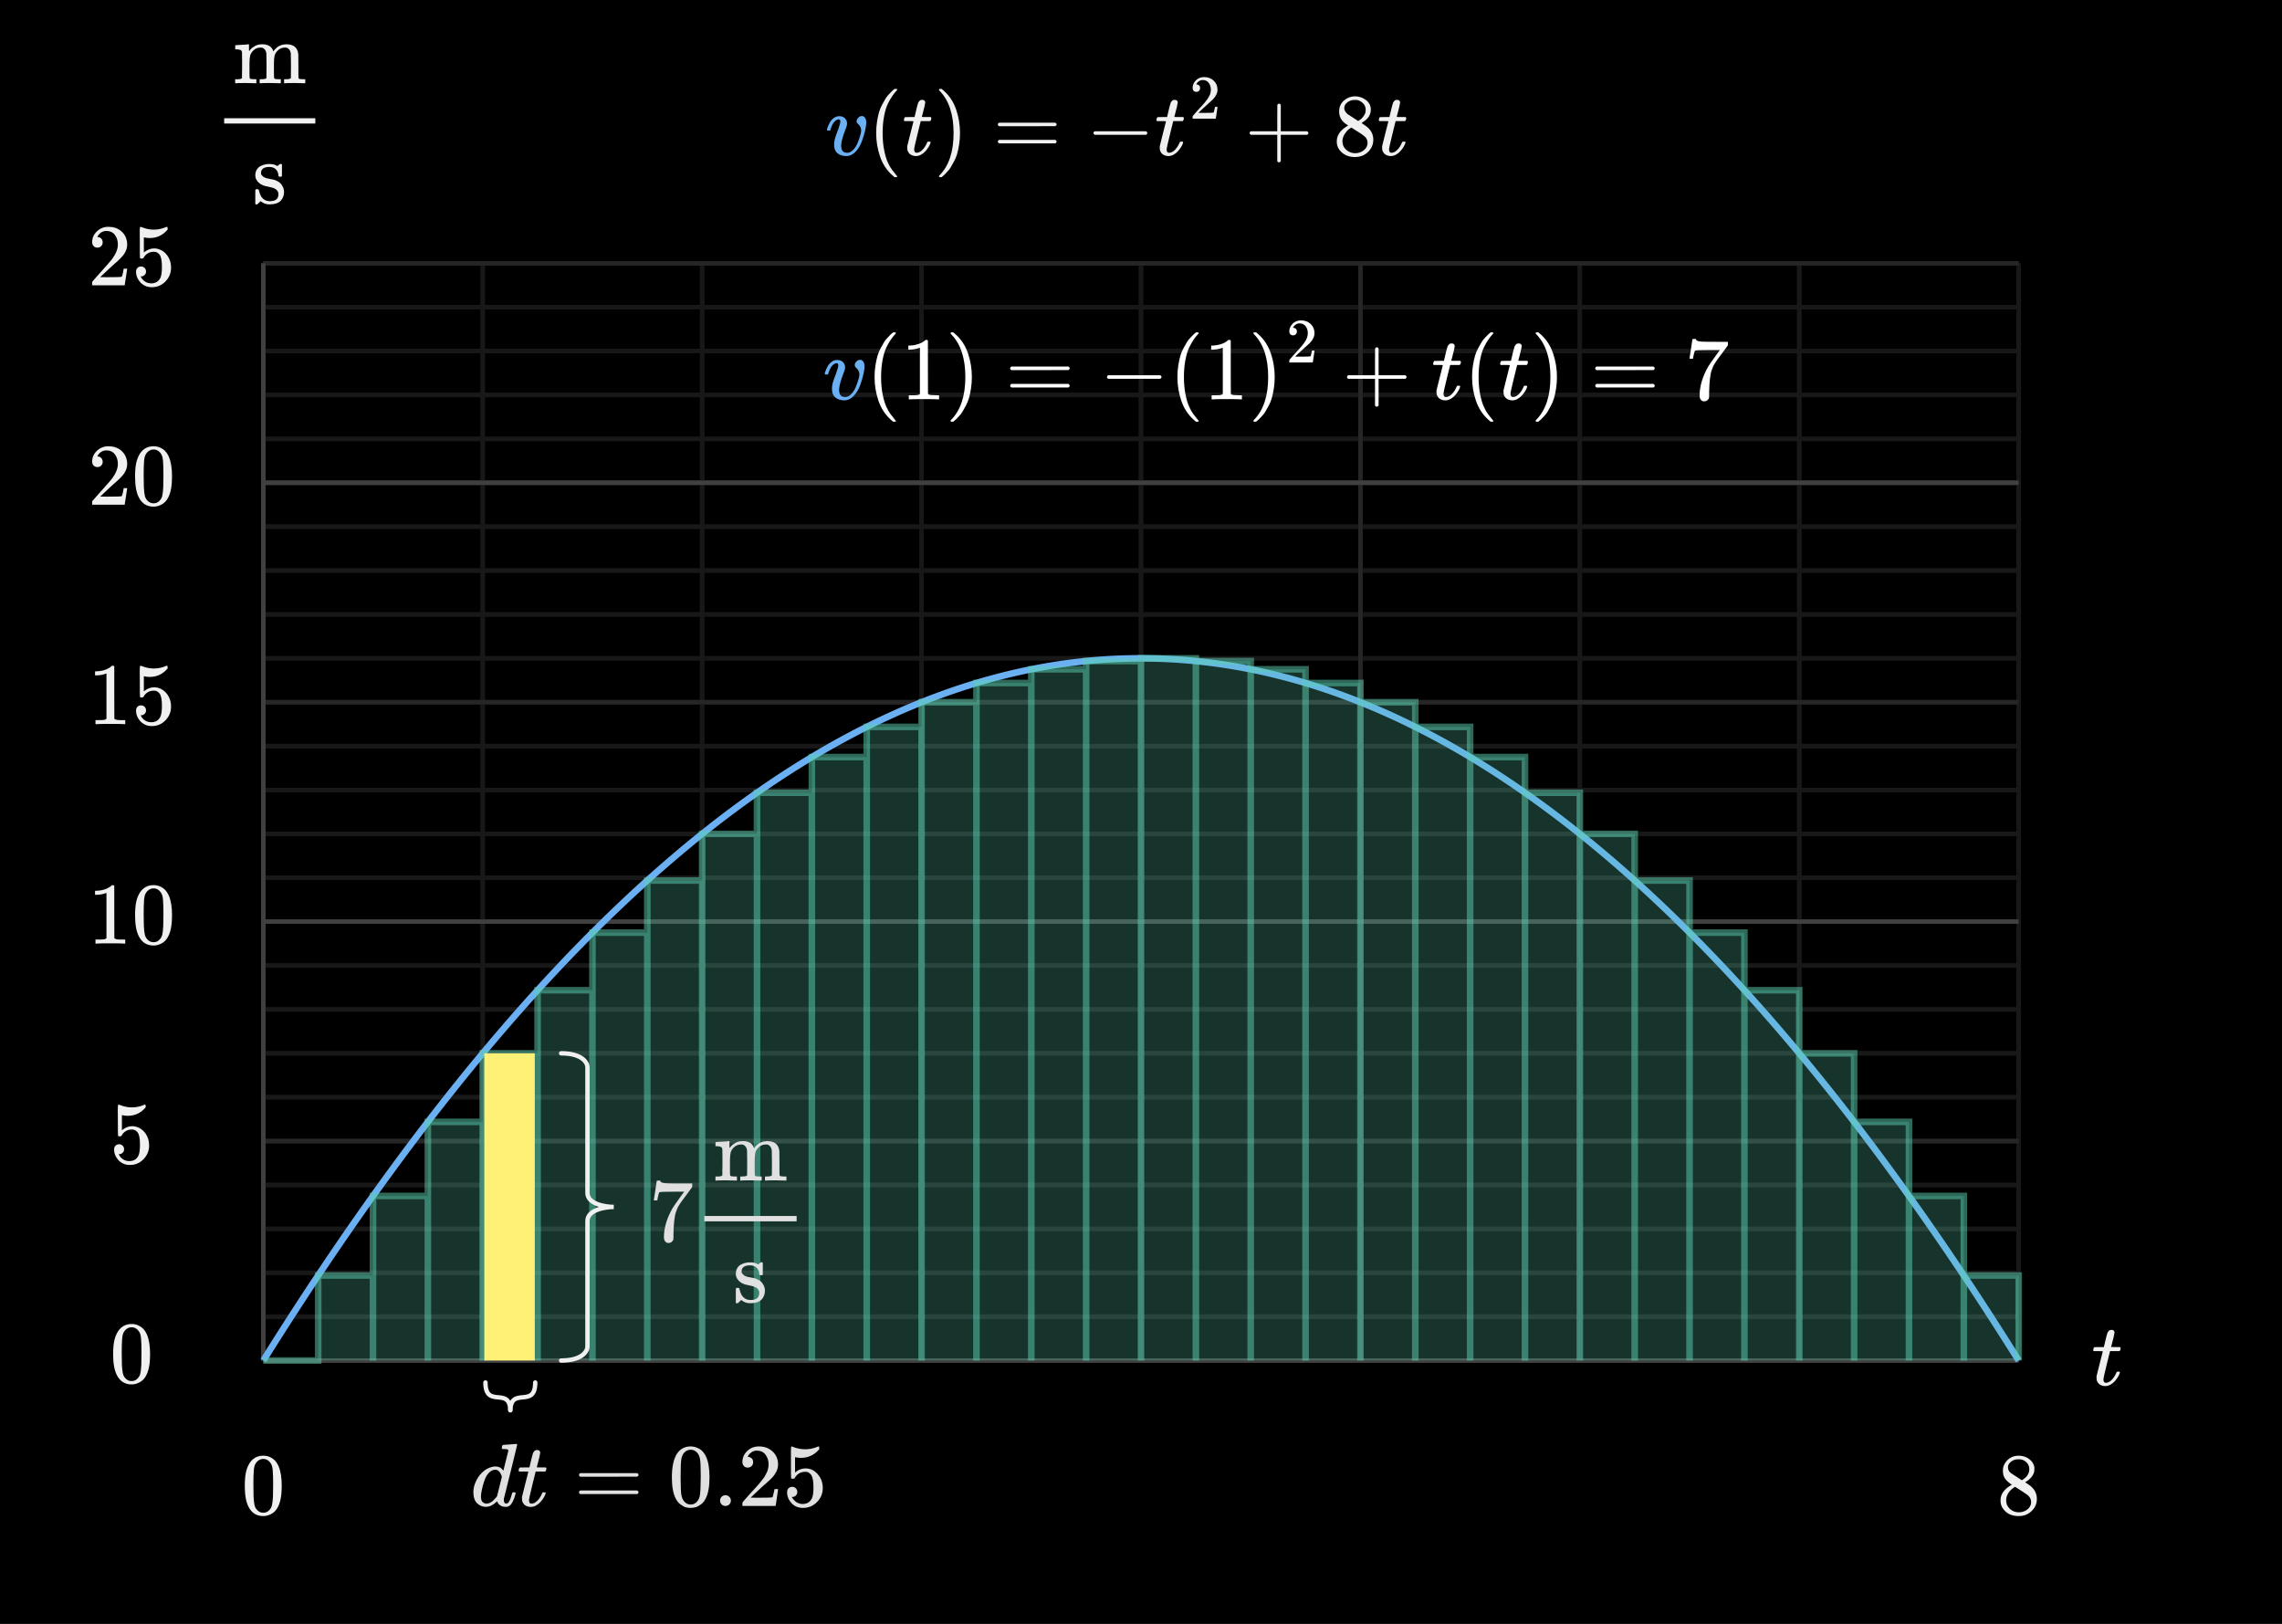 <svg width="520" height="370" viewBox="0 0 520 370" fill="none" xmlns="http://www.w3.org/2000/svg">
<rect x="0" y="0" width="520" height="370" fill="#808080" stroke="none"/>
<g clip-path="url(#clip0_913_11617)">
<path d="M520 0H0V370H520V0Z" fill="black"/>
<path d="M460 60H60V310H460V60Z" fill="black"/>
<path d="M60 70H460" stroke="#181818"/>
<path d="M60 80H460" stroke="#181818"/>
<path d="M60 90H460" stroke="#181818"/>
<path d="M60 100H460" stroke="#181818"/>
<path d="M60 120H460" stroke="#181818"/>
<path d="M60 130H460" stroke="#181818"/>
<path d="M60 140H460" stroke="#181818"/>
<path d="M60 150H460" stroke="#181818"/>
<path d="M60 170H460" stroke="#181818"/>
<path d="M60 180H460" stroke="#181818"/>
<path d="M60 190H460" stroke="#181818"/>
<path d="M60 200H460" stroke="#181818"/>
<path d="M60 220H460" stroke="#181818"/>
<path d="M60 230H460" stroke="#181818"/>
<path d="M60 240H460" stroke="#181818"/>
<path d="M60 250H460" stroke="#181818"/>
<path d="M60 270H460" stroke="#181818"/>
<path d="M60 280H460" stroke="#181818"/>
<path d="M60 290H460" stroke="#181818"/>
<path d="M60 300H460" stroke="#181818"/>
<path d="M110 60V310" stroke="#181818"/>
<path d="M160 60V310" stroke="#181818"/>
<path d="M210 60V310" stroke="#181818"/>
<path d="M260 60V310" stroke="#181818"/>
<path d="M360 60V310" stroke="#181818"/>
<path d="M410 60V310" stroke="#181818"/>
<path d="M460 60V310" stroke="#181818"/>
<path d="M60 60H460" stroke="#262626"/>
<path d="M60 160H460" stroke="#262626"/>
<path d="M60 260H460" stroke="#262626"/>
<path d="M310 60V310" stroke="#262626"/>
<path d="M60 110H460" stroke="#404040"/>
<path d="M60 210H460" stroke="#404040"/>
<path d="M60 310H460" stroke="#404040"/>
<path d="M60 60V310" stroke="#404040"/>
<path d="M60 70H460" stroke="#181818"/>
<path d="M60 80H460" stroke="#181818"/>
<path d="M60 90H460" stroke="#181818"/>
<path d="M60 100H460" stroke="#181818"/>
<path d="M60 120H460" stroke="#181818"/>
<path d="M60 130H460" stroke="#181818"/>
<path d="M60 140H460" stroke="#181818"/>
<path d="M60 150H460" stroke="#181818"/>
<path d="M60 170H460" stroke="#181818"/>
<path d="M60 180H460" stroke="#181818"/>
<path d="M60 190H460" stroke="#181818"/>
<path d="M60 200H460" stroke="#181818"/>
<path d="M60 220H460" stroke="#181818"/>
<path d="M60 230H460" stroke="#181818"/>
<path d="M60 240H460" stroke="#181818"/>
<path d="M60 250H460" stroke="#181818"/>
<path d="M60 270H460" stroke="#181818"/>
<path d="M60 280H460" stroke="#181818"/>
<path d="M60 290H460" stroke="#181818"/>
<path d="M60 300H460" stroke="#181818"/>
<path d="M110 60V310" stroke="#181818"/>
<path d="M160 60V310" stroke="#181818"/>
<path d="M210 60V310" stroke="#181818"/>
<path d="M260 60V310" stroke="#181818"/>
<path d="M360 60V310" stroke="#181818"/>
<path d="M410 60V310" stroke="#181818"/>
<path d="M460 60V310" stroke="#181818"/>
<path d="M60 60H460" stroke="#262626"/>
<path d="M60 160H460" stroke="#262626"/>
<path d="M60 260H460" stroke="#262626"/>
<path d="M310 60V310" stroke="#262626"/>
<path d="M60 110H460" stroke="#404040"/>
<path d="M60 210H460" stroke="#404040"/>
<path d="M60 310H460" stroke="#404040"/>
<path d="M60 60V310" stroke="#404040"/>
<path d="M60 310L61 308.404L62 306.816L63 305.236L64 303.664L65 302.1L66 300.544L67 298.996L68 297.456L69 295.924L70 294.4L71 292.884L72 291.376L73 289.876L74 288.384L75 286.9L76 285.424L77 283.956L78 282.496L79 281.044L80 279.6L81 278.164L82 276.736L83 275.316L84 273.904L85 272.5L86 271.104L87 269.716L88 268.336L89 266.964L90 265.6L91 264.244L92 262.896L93 261.556L94 260.224L95 258.9L96 257.584L97 256.276L98 254.976L99 253.684L100 252.4L101 251.124L102 249.856L103 248.596L104 247.344L105 246.1L106 244.864L107 243.636L108 242.416L109 241.204L110 240L111 238.804L112 237.616L113 236.436L114 235.264L115 234.1L116 232.944L117 231.796L118 230.656L119 229.524L120 228.4L121 227.284L122 226.176L123 225.076L124 223.984L125 222.9L126 221.824L127 220.756L128 219.696L129 218.644L130 217.6L131 216.564L132 215.536L133 214.516L134 213.504L135 212.5L136 211.504L137 210.516L138 209.536L139 208.564L140 207.6L141 206.644L142 205.696L143 204.756L144 203.824L145 202.9L146 201.984L147 201.076L148 200.176L149 199.284L150 198.4L151 197.524L152 196.656L153 195.796L154 194.944L155 194.1L156 193.264L157 192.436L158 191.616L159 190.804L160 190L161 189.204L162 188.416L163 187.636L164 186.864L165 186.1L166 185.344L167 184.596L168 183.856L169 183.124L170 182.4L171 181.684L172 180.976L173 180.276L174 179.584L175 178.9L176 178.224L177 177.556L178 176.896L179 176.244L180 175.6L181 174.964L182 174.336L183 173.716L184 173.104L185 172.5L186 171.904L187 171.316L188 170.736L189 170.164L190 169.6L191 169.044L192 168.496L193 167.956L194 167.424L195 166.9L196 166.384L197 165.876L198 165.376L199 164.884L200 164.4L201 163.924L202 163.456L203 162.996L204 162.544L205 162.1L206 161.664L207 161.236L208 160.816L209 160.404L210 160L211 159.604L212 159.216L213 158.836L214 158.464L215 158.1L216 157.744L217 157.396L218 157.056L219 156.724L220 156.4L221 156.084L222 155.776L223 155.476L224 155.184L225 154.9L226 154.624L227 154.356L228 154.096L229 153.844L230 153.6L231 153.364L232 153.136L233 152.916L234 152.704L235 152.5L236 152.304L237 152.116L238 151.936L239 151.764L240 151.6L241 151.444L242 151.296L243 151.156L244 151.024L245 150.9L246 150.784L247 150.676L248 150.576L249 150.484L250 150.4L251 150.324L252 150.256L253 150.196L254 150.144L255 150.1L256 150.064L257 150.036L258 150.016L259 150.004L260 150L261 150.004L262 150.016L263 150.036L264 150.064L265 150.1L266 150.144L267 150.196L268 150.256L269 150.324L270 150.4L271 150.484L272 150.576L273 150.676L274 150.784L275 150.9L276 151.024L277 151.156L278 151.296L279 151.444L280 151.6L281 151.764L282 151.936L283 152.116L284 152.304L285 152.5L286 152.704L287 152.916L288 153.136L289 153.364L290 153.6L291 153.844L292 154.096L293 154.356L294 154.624L295 154.9L296 155.184L297 155.476L298 155.776L299 156.084L300 156.4L301 156.724L302 157.056L303 157.396L304 157.744L305 158.1L306 158.464L307 158.836L308 159.216L309 159.604L310 160L311 160.404L312 160.816L313 161.236L314 161.664L315 162.1L316 162.544L317 162.996L318 163.456L319 163.924L320 164.4L321 164.884L322 165.376L323 165.876L324 166.384L325 166.9L326 167.424L327 167.956L328 168.496L329 169.044L330 169.6L331 170.164L332 170.736L333 171.316L334 171.904L335 172.5L336 173.104L337 173.716L338 174.336L339 174.964L340 175.6L341 176.244L342 176.896L343 177.556L344 178.224L345 178.9L346 179.584L347 180.276L348 180.976L349 181.684L350 182.4L351 183.124L352 183.856L353 184.596L354 185.344L355 186.1L356 186.864L357 187.636L358 188.416L359 189.204L360 190L361 190.804L362 191.616L363 192.436L364 193.264L365 194.1L366 194.944L367 195.796L368 196.656L369 197.524L370 198.4L371 199.284L372 200.176L373 201.076L374 201.984L375 202.9L376 203.824L377 204.756L378 205.696L379 206.644L380 207.6L381 208.564L382 209.536L383 210.516L384 211.504L385 212.5L386 213.504L387 214.516L388 215.536L389 216.564L390 217.6L391 218.644L392 219.696L393 220.756L394 221.824L395 222.9L396 223.984L397 225.076L398 226.176L399 227.284L400 228.4L401 229.524L402 230.656L403 231.796L404 232.944L405 234.1L406 235.264L407 236.436L408 237.616L409 238.804L410 240L411 241.204L412 242.416L413 243.636L414 244.864L415 246.1L416 247.344L417 248.596L418 249.856L419 251.124L420 252.4L421 253.684L422 254.976L423 256.276L424 257.584L425 258.9L426 260.224L427 261.556L428 262.896L429 264.244L430 265.6L431 266.964L432 268.336L433 269.716L434 271.104L435 272.5L436 273.904L437 275.316L438 276.736L439 278.164L440 279.6L441 281.044L442 282.496L443 283.956L444 285.424L445 286.9L446 288.384L447 289.876L448 291.376L449 292.884L450 294.4L451 295.924L452 297.456L453 298.996L454 300.544L455 302.1L456 303.664L457 305.236L458 306.816L459 308.404L460 310" stroke="#6AB0F3" stroke-width="1.5"/>
<path d="M60 310H72.5V290.625H85V310V272.5H97.5V310V255.625H110V310V240H122.5V310V225.625H135V310V212.5H147.5V310V200.625H160V310V190H172.5V310V180.625H185V310V172.5H197.5V310V165.625H210V310V160H222.5V310V155.625H235V310V152.5H247.5V310V150.625H260V310V150H272.5V310V150.625H285V310V152.5H297.5V310V155.625H310V310V160H322.5V310V165.625H335V310V172.5H347.5V310V180.625H360V310V190H372.5V310V200.625H385V310V212.5H397.5V310V225.625H410V310V240H422.5V310V255.625H435V310V272.5H447.5V310V290.625H460V310" fill="#5CD0B3" fill-opacity="0.25"/>
<path d="M60 310H72.5V290.625H85V310V272.5H97.5V310V255.625H110V310V240H122.5V310V225.625H135V310V212.5H147.5V310V200.625H160V310V190H172.5V310V180.625H185V310V172.5H197.5V310V165.625H210V310V160H222.5V310V155.625H235V310V152.5H247.5V310V150.625H260V310V150H272.5V310V150.625H285V310V152.5H297.5V310V155.625H310V310V160H322.5V310V165.625H335V310V172.5H347.5V310V180.625H360V310V190H372.5V310V200.625H385V310V212.5H397.5V310V225.625H410V310V240H422.5V310V255.625H435V310V272.5H447.5V310V290.625H460V310" stroke="#5CD0B3" stroke-opacity="0.5" stroke-width="1.5"/>
<path d="M56.92 333.3C57.667 332.22 58.687 331.68 59.98 331.68C60.953 331.68 61.807 332.014 62.54 332.68C62.9 333.028 63.207 333.481 63.46 334.04C63.953 335.146 64.2 336.667 64.2 338.6C64.2 340.667 63.913 342.247 63.34 343.34C62.967 344.113 62.42 344.674 61.7 345.02C61.14 345.3 60.573 345.441 60 345.441C58.467 345.441 57.347 344.741 56.64 343.34C56.066 342.247 55.78 340.667 55.78 338.6C55.78 337.361 55.863 336.337 56.03 335.531C56.197 334.724 56.493 333.981 56.92 333.301V333.3ZM61.42 333.06C61.033 332.634 60.56 332.42 60 332.42C59.44 332.42 58.96 332.634 58.56 333.06C58.267 333.368 58.066 333.741 57.96 334.18C57.853 334.62 57.787 335.38 57.76 336.46C57.76 336.54 57.757 336.8 57.75 337.24C57.743 337.679 57.74 338.047 57.74 338.34C57.74 339.62 57.753 340.514 57.78 341.02C57.833 341.954 57.913 342.624 58.02 343.031C58.126 343.437 58.327 343.788 58.62 344.081C58.98 344.481 59.44 344.681 60 344.681C60.546 344.681 61 344.482 61.36 344.081C61.653 343.788 61.853 343.437 61.96 343.031C62.066 342.624 62.147 341.954 62.2 341.02C62.226 340.514 62.24 339.621 62.24 338.34C62.24 338.047 62.236 337.68 62.23 337.24C62.223 336.8 62.22 336.54 62.22 336.46C62.193 335.38 62.126 334.62 62.02 334.18C61.913 333.741 61.713 333.368 61.42 333.06Z" fill="#F0F0F0"/>
<path d="M458.439 338.3C457.787 337.873 457.283 337.427 456.929 336.96C456.575 336.493 456.4 335.88 456.4 335.12C456.4 334.547 456.505 334.066 456.72 333.68C457.013 333.08 457.443 332.597 458.009 332.231C458.575 331.864 459.226 331.68 459.959 331.68C460.866 331.68 461.652 331.917 462.319 332.39C462.985 332.864 463.399 333.474 463.559 334.22C463.572 334.3 463.579 334.46 463.579 334.7C463.579 334.993 463.565 335.193 463.539 335.3C463.339 336.18 462.731 336.941 461.72 337.58C461.693 337.594 461.656 337.613 461.609 337.64C461.562 337.667 461.533 337.694 461.519 337.72L461.48 337.741C462.226 338.248 462.613 338.514 462.64 338.541C463.64 339.341 464.14 340.334 464.14 341.52C464.14 342.6 463.743 343.524 462.95 344.291C462.156 345.058 461.166 345.441 459.98 345.441C458.339 345.441 457.132 344.84 456.359 343.64C456.026 343.161 455.859 342.58 455.859 341.901C455.859 341.594 455.873 341.387 455.9 341.281C456.099 340.267 456.74 339.401 457.82 338.68C457.9 338.627 458.019 338.554 458.179 338.46C458.339 338.367 458.426 338.314 458.439 338.3ZM457.14 341.861C457.14 342.647 457.426 343.298 457.999 343.81C458.572 344.324 459.239 344.581 459.999 344.581C460.546 344.581 461.042 344.468 461.489 344.241C461.935 344.014 462.272 343.72 462.499 343.361C462.726 343.014 462.839 342.647 462.839 342.26C462.839 341.687 462.606 341.18 462.14 340.74C462.033 340.634 461.48 340.254 460.48 339.599C460.292 339.48 460.089 339.349 459.87 339.209C459.651 339.069 459.48 338.959 459.359 338.879L459.2 338.779L458.96 338.899C458.12 339.446 457.566 340.112 457.3 340.899C457.194 341.246 457.141 341.565 457.141 341.859L457.14 341.861ZM462.419 334.741C462.419 334.168 462.231 333.68 461.858 333.281C461.485 332.881 461.032 332.628 460.499 332.52C460.405 332.507 460.186 332.5 459.839 332.5C459.132 332.5 458.539 332.74 458.06 333.22C457.726 333.528 457.56 333.894 457.56 334.321C457.56 334.894 457.799 335.347 458.279 335.68C458.346 335.747 458.773 336.028 459.56 336.52L460.72 337.281C460.732 337.267 460.82 337.211 460.98 337.111C461.14 337.01 461.259 336.921 461.339 336.84C462.06 336.267 462.419 335.567 462.419 334.74V334.741Z" fill="#F0F0F0"/>
<path d="M26.92 303.3C27.667 302.22 28.687 301.68 29.98 301.68C30.953 301.68 31.807 302.014 32.54 302.68C32.9 303.028 33.207 303.481 33.46 304.04C33.953 305.146 34.2 306.667 34.2 308.6C34.2 310.667 33.913 312.247 33.34 313.34C32.967 314.113 32.42 314.674 31.7 315.02C31.14 315.3 30.573 315.441 30 315.441C28.467 315.441 27.347 314.741 26.64 313.34C26.066 312.247 25.78 310.667 25.78 308.6C25.78 307.361 25.863 306.337 26.03 305.531C26.197 304.724 26.493 303.981 26.92 303.301V303.3ZM31.42 303.06C31.033 302.634 30.56 302.42 30 302.42C29.44 302.42 28.96 302.634 28.56 303.06C28.267 303.368 28.066 303.741 27.96 304.18C27.853 304.62 27.787 305.38 27.76 306.46C27.76 306.54 27.757 306.8 27.75 307.24C27.743 307.679 27.74 308.047 27.74 308.34C27.74 309.62 27.753 310.514 27.78 311.02C27.833 311.954 27.913 312.624 28.02 313.031C28.126 313.437 28.327 313.788 28.62 314.081C28.98 314.481 29.44 314.681 30 314.681C30.546 314.681 31 314.482 31.36 314.081C31.653 313.788 31.853 313.437 31.96 313.031C32.066 312.624 32.147 311.954 32.2 311.02C32.226 310.514 32.24 309.621 32.24 308.34C32.24 308.047 32.236 307.68 32.23 307.24C32.223 306.8 32.22 306.54 32.22 306.46C32.193 305.38 32.126 304.62 32.02 304.18C31.913 303.741 31.713 303.368 31.42 303.06Z" fill="#F0F0F0"/>
<path d="M27.14 260.72C27.46 260.72 27.73 260.83 27.95 261.05C28.17 261.27 28.28 261.547 28.28 261.88C28.28 262.187 28.167 262.447 27.94 262.66C27.713 262.873 27.46 262.98 27.18 262.98H27.04L27.1 263.08C27.3 263.507 27.606 263.86 28.02 264.14C28.433 264.42 28.92 264.56 29.48 264.56C30.427 264.56 31.106 264.161 31.52 263.361C31.773 262.868 31.9 262.014 31.9 260.8C31.9 259.427 31.72 258.5 31.36 258.02C31.013 257.581 30.587 257.361 30.08 257.361C29.04 257.361 28.253 257.814 27.72 258.72C27.666 258.814 27.616 258.87 27.57 258.89C27.523 258.911 27.427 258.92 27.28 258.92C27.053 258.92 26.927 258.88 26.9 258.8C26.873 258.747 26.86 257.58 26.86 255.3C26.86 254.901 26.857 254.427 26.85 253.88C26.843 253.333 26.84 252.987 26.84 252.84C26.84 252.094 26.88 251.72 26.96 251.72C26.986 251.694 27.013 251.68 27.04 251.68L27.4 251.8C28.267 252.147 29.153 252.321 30.06 252.321C31.006 252.321 31.913 252.134 32.78 251.76C32.887 251.707 32.973 251.68 33.04 251.68C33.146 251.68 33.2 251.8 33.2 252.04V252.3C32.12 253.594 30.753 254.24 29.1 254.24C28.686 254.24 28.313 254.2 27.98 254.12L27.78 254.08V257.519C28.54 256.907 29.32 256.599 30.12 256.599C30.373 256.599 30.646 256.633 30.94 256.7C31.833 256.927 32.563 257.433 33.13 258.22C33.697 259.007 33.98 259.927 33.98 260.981C33.98 262.194 33.557 263.241 32.71 264.121C31.863 265.001 30.82 265.441 29.58 265.441C28.74 265.441 28.026 265.208 27.44 264.741C27.187 264.581 26.967 264.361 26.78 264.081C26.26 263.454 26 262.734 26 261.921C26 261.548 26.106 261.255 26.32 261.041C26.533 260.828 26.807 260.721 27.14 260.721V260.72Z" fill="#F0F0F0"/>
<path d="M28.32 215C28.093 214.96 27.033 214.94 25.14 214.94C23.273 214.94 22.226 214.96 22 215H21.76V214.08H22.28C23.053 214.08 23.553 214.059 23.78 214.019C23.887 214.006 24.047 213.926 24.26 213.78V203.44C24.233 203.44 24.18 203.46 24.1 203.5C23.486 203.74 22.8 203.867 22.04 203.88H21.66V202.96H22.04C23.16 202.92 24.093 202.667 24.84 202.2C25.08 202.066 25.287 201.913 25.46 201.74C25.486 201.7 25.566 201.679 25.7 201.679C25.833 201.679 25.947 201.719 26.04 201.799V207.779L26.06 213.779C26.26 213.979 26.693 214.079 27.36 214.079H28.54V214.999H28.32V215Z" fill="#F0F0F0"/>
<path d="M31.92 203.3C32.667 202.22 33.687 201.68 34.98 201.68C35.953 201.68 36.807 202.014 37.54 202.68C37.9 203.028 38.207 203.481 38.46 204.04C38.953 205.146 39.2 206.667 39.2 208.6C39.2 210.667 38.913 212.247 38.34 213.34C37.967 214.113 37.42 214.674 36.7 215.02C36.14 215.3 35.573 215.441 35 215.441C33.467 215.441 32.347 214.741 31.64 213.34C31.066 212.247 30.78 210.667 30.78 208.6C30.78 207.361 30.863 206.337 31.03 205.531C31.197 204.724 31.493 203.98 31.92 203.3ZM36.42 203.06C36.033 202.634 35.56 202.42 35 202.42C34.44 202.42 33.96 202.634 33.56 203.06C33.267 203.368 33.066 203.741 32.96 204.18C32.853 204.62 32.787 205.38 32.76 206.46C32.76 206.54 32.757 206.8 32.75 207.24C32.743 207.679 32.74 208.047 32.74 208.34C32.74 209.62 32.753 210.514 32.78 211.02C32.833 211.954 32.913 212.624 33.02 213.031C33.126 213.437 33.327 213.788 33.62 214.081C33.98 214.481 34.44 214.681 35 214.681C35.546 214.681 36 214.482 36.36 214.081C36.653 213.788 36.853 213.437 36.96 213.031C37.066 212.624 37.147 211.954 37.2 211.02C37.226 210.514 37.24 209.621 37.24 208.34C37.24 208.047 37.236 207.68 37.23 207.24C37.223 206.8 37.22 206.54 37.22 206.46C37.193 205.38 37.126 204.62 37.02 204.18C36.913 203.741 36.713 203.368 36.42 203.06Z" fill="#F0F0F0"/>
<path d="M28.32 165C28.093 164.96 27.033 164.94 25.14 164.94C23.273 164.94 22.226 164.96 22 165H21.76V164.08H22.28C23.053 164.08 23.553 164.059 23.78 164.019C23.887 164.006 24.047 163.926 24.26 163.78V153.44C24.233 153.44 24.18 153.46 24.1 153.5C23.486 153.74 22.8 153.867 22.04 153.88H21.66V152.96H22.04C23.16 152.92 24.093 152.667 24.84 152.2C25.08 152.066 25.287 151.913 25.46 151.74C25.486 151.7 25.566 151.679 25.7 151.679C25.833 151.679 25.947 151.719 26.04 151.799V157.779L26.06 163.779C26.26 163.979 26.693 164.079 27.36 164.079H28.54V164.999H28.32V165Z" fill="#F0F0F0"/>
<path d="M32.14 160.72C32.46 160.72 32.73 160.83 32.95 161.05C33.17 161.27 33.28 161.547 33.28 161.88C33.28 162.187 33.167 162.447 32.94 162.66C32.713 162.873 32.46 162.98 32.18 162.98H32.04L32.1 163.08C32.3 163.507 32.606 163.86 33.02 164.14C33.433 164.42 33.92 164.56 34.48 164.56C35.427 164.56 36.106 164.161 36.52 163.361C36.773 162.868 36.9 162.014 36.9 160.8C36.9 159.427 36.72 158.5 36.36 158.02C36.013 157.581 35.587 157.361 35.08 157.361C34.04 157.361 33.253 157.814 32.72 158.72C32.666 158.814 32.616 158.87 32.57 158.89C32.523 158.911 32.427 158.92 32.28 158.92C32.053 158.92 31.927 158.88 31.9 158.8C31.873 158.747 31.86 157.58 31.86 155.3C31.86 154.901 31.857 154.427 31.85 153.88C31.843 153.333 31.84 152.987 31.84 152.84C31.84 152.094 31.88 151.72 31.96 151.72C31.986 151.694 32.013 151.68 32.04 151.68L32.4 151.8C33.267 152.147 34.153 152.321 35.06 152.321C36.006 152.321 36.913 152.134 37.78 151.76C37.887 151.707 37.973 151.68 38.04 151.68C38.146 151.68 38.2 151.8 38.2 152.04V152.3C37.12 153.594 35.753 154.24 34.1 154.24C33.686 154.24 33.313 154.2 32.98 154.12L32.78 154.08V157.519C33.54 156.907 34.32 156.599 35.12 156.599C35.373 156.599 35.646 156.633 35.94 156.7C36.833 156.927 37.563 157.433 38.13 158.22C38.697 159.007 38.98 159.927 38.98 160.981C38.98 162.194 38.557 163.241 37.71 164.121C36.863 165.001 35.82 165.441 34.58 165.441C33.74 165.441 33.026 165.208 32.44 164.741C32.187 164.581 31.967 164.361 31.78 164.081C31.26 163.454 31 162.734 31 161.921C31 161.548 31.106 161.255 31.32 161.041C31.533 160.828 31.807 160.72 32.14 160.72Z" fill="#F0F0F0"/>
<path d="M22.2 106.42C21.826 106.42 21.533 106.3 21.32 106.06C21.107 105.821 21 105.528 21 105.18C21 104.22 21.363 103.397 22.09 102.71C22.817 102.023 23.687 101.68 24.7 101.68C25.846 101.68 26.796 101.991 27.55 102.611C28.304 103.231 28.767 104.041 28.94 105.041C28.967 105.281 28.98 105.501 28.98 105.701C28.98 106.474 28.747 107.201 28.28 107.881C27.907 108.442 27.154 109.208 26.02 110.181C25.54 110.595 24.873 111.208 24.02 112.021L22.84 113.141L24.36 113.162C26.453 113.162 27.567 113.129 27.7 113.061C27.753 113.048 27.82 112.909 27.9 112.641C27.953 112.495 28.046 112.041 28.18 111.282V111.221H28.98V111.282L28.42 114.942V115.002H21V114.622C21 114.355 21.013 114.202 21.04 114.162C21.053 114.136 21.613 113.502 22.72 112.262C24.173 110.649 25.106 109.582 25.52 109.062C26.413 107.849 26.86 106.736 26.86 105.722C26.86 104.842 26.63 104.106 26.17 103.512C25.71 102.919 25.066 102.622 24.24 102.622C23.467 102.622 22.84 102.969 22.36 103.662C22.333 103.716 22.293 103.789 22.24 103.882C22.2 103.949 22.18 103.989 22.18 104.002C22.18 104.016 22.213 104.022 22.28 104.022C22.613 104.022 22.884 104.142 23.09 104.382C23.296 104.622 23.4 104.903 23.4 105.222C23.4 105.556 23.29 105.839 23.07 106.073C22.85 106.306 22.56 106.423 22.2 106.423V106.42Z" fill="#F0F0F0"/>
<path d="M31.92 103.3C32.667 102.22 33.687 101.68 34.98 101.68C35.953 101.68 36.807 102.014 37.54 102.68C37.9 103.028 38.207 103.481 38.46 104.04C38.953 105.146 39.2 106.667 39.2 108.6C39.2 110.667 38.913 112.247 38.34 113.34C37.967 114.113 37.42 114.674 36.7 115.02C36.14 115.3 35.573 115.441 35 115.441C33.467 115.441 32.347 114.741 31.64 113.34C31.066 112.247 30.78 110.667 30.78 108.6C30.78 107.361 30.863 106.337 31.03 105.531C31.197 104.724 31.493 103.98 31.92 103.3ZM36.42 103.06C36.033 102.634 35.56 102.42 35 102.42C34.44 102.42 33.96 102.634 33.56 103.06C33.267 103.368 33.066 103.741 32.96 104.18C32.853 104.62 32.787 105.38 32.76 106.46C32.76 106.54 32.757 106.8 32.75 107.24C32.743 107.679 32.74 108.047 32.74 108.34C32.74 109.62 32.753 110.514 32.78 111.02C32.833 111.954 32.913 112.624 33.02 113.031C33.126 113.437 33.327 113.788 33.62 114.081C33.98 114.481 34.44 114.681 35 114.681C35.546 114.681 36 114.482 36.36 114.081C36.653 113.788 36.853 113.437 36.96 113.031C37.066 112.624 37.147 111.954 37.2 111.02C37.226 110.514 37.24 109.621 37.24 108.34C37.24 108.047 37.236 107.68 37.23 107.24C37.223 106.8 37.22 106.54 37.22 106.46C37.193 105.38 37.126 104.62 37.02 104.18C36.913 103.741 36.713 103.368 36.42 103.06Z" fill="#F0F0F0"/>
<path d="M22.2 56.42C21.826 56.42 21.533 56.3 21.32 56.06C21.107 55.821 21 55.528 21 55.18C21 54.22 21.363 53.397 22.09 52.71C22.817 52.023 23.687 51.68 24.7 51.68C25.846 51.68 26.796 51.991 27.55 52.611C28.304 53.231 28.767 54.041 28.94 55.041C28.967 55.281 28.98 55.501 28.98 55.701C28.98 56.474 28.747 57.201 28.28 57.881C27.907 58.442 27.154 59.208 26.02 60.181C25.54 60.595 24.873 61.208 24.02 62.021L22.84 63.141L24.36 63.162C26.453 63.162 27.567 63.129 27.7 63.061C27.753 63.048 27.82 62.909 27.9 62.641C27.953 62.495 28.046 62.041 28.18 61.282V61.221H28.98V61.282L28.42 64.942V65.002H21V64.622C21 64.355 21.013 64.202 21.04 64.162C21.053 64.136 21.613 63.502 22.72 62.262C24.173 60.649 25.106 59.582 25.52 59.062C26.413 57.849 26.86 56.736 26.86 55.722C26.86 54.842 26.63 54.106 26.17 53.512C25.71 52.919 25.066 52.622 24.24 52.622C23.467 52.622 22.84 52.969 22.36 53.662C22.333 53.716 22.293 53.789 22.24 53.882C22.2 53.949 22.18 53.989 22.18 54.002C22.18 54.016 22.213 54.022 22.28 54.022C22.613 54.022 22.884 54.142 23.09 54.382C23.296 54.622 23.4 54.903 23.4 55.222C23.4 55.556 23.29 55.839 23.07 56.073C22.85 56.306 22.56 56.423 22.2 56.423V56.42Z" fill="#F0F0F0"/>
<path d="M32.14 60.72C32.46 60.72 32.73 60.83 32.95 61.05C33.17 61.27 33.28 61.547 33.28 61.88C33.28 62.187 33.167 62.447 32.94 62.66C32.713 62.873 32.46 62.98 32.18 62.98H32.04L32.1 63.08C32.3 63.507 32.606 63.86 33.02 64.14C33.433 64.42 33.92 64.56 34.48 64.56C35.427 64.56 36.106 64.161 36.52 63.361C36.773 62.868 36.9 62.014 36.9 60.8C36.9 59.427 36.72 58.5 36.36 58.02C36.013 57.581 35.587 57.361 35.08 57.361C34.04 57.361 33.253 57.814 32.72 58.72C32.666 58.814 32.616 58.87 32.57 58.89C32.523 58.911 32.427 58.92 32.28 58.92C32.053 58.92 31.927 58.88 31.9 58.8C31.873 58.747 31.86 57.58 31.86 55.3C31.86 54.901 31.857 54.427 31.85 53.88C31.843 53.333 31.84 52.987 31.84 52.84C31.84 52.094 31.88 51.72 31.96 51.72C31.986 51.694 32.013 51.68 32.04 51.68L32.4 51.8C33.267 52.147 34.153 52.321 35.06 52.321C36.006 52.321 36.913 52.134 37.78 51.76C37.887 51.707 37.973 51.68 38.04 51.68C38.146 51.68 38.2 51.8 38.2 52.04V52.3C37.12 53.594 35.753 54.24 34.1 54.24C33.686 54.24 33.313 54.2 32.98 54.12L32.78 54.08V57.519C33.54 56.907 34.32 56.599 35.12 56.599C35.373 56.599 35.646 56.633 35.94 56.7C36.833 56.927 37.563 57.433 38.13 58.22C38.697 59.007 38.98 59.927 38.98 60.981C38.98 62.194 38.557 63.241 37.71 64.121C36.863 65.001 35.82 65.441 34.58 65.441C33.74 65.441 33.026 65.208 32.44 64.741C32.187 64.581 31.967 64.361 31.78 64.081C31.26 63.454 31 62.734 31 61.921C31 61.548 31.106 61.255 31.32 61.041C31.533 60.828 31.807 60.72 32.14 60.72Z" fill="#F0F0F0"/>
<path d="M332.473 13.12H184.03V44.659H332.473V13.12Z" fill="black"/>
<path d="M191.491 27.697C191.491 27.362 191.364 27.194 191.109 27.194C190.787 27.194 190.452 27.388 190.104 27.777C189.756 28.166 189.467 28.762 189.239 29.567C189.226 29.58 189.212 29.601 189.199 29.627C189.186 29.653 189.179 29.674 189.179 29.687C189.179 29.7 189.166 29.714 189.139 29.727C189.112 29.74 189.092 29.747 189.079 29.747H188.556C188.476 29.667 188.435 29.606 188.435 29.566C188.435 29.472 188.489 29.278 188.596 28.983C188.703 28.688 188.864 28.34 189.079 27.937C189.294 27.534 189.588 27.193 189.964 26.912C190.34 26.631 190.762 26.483 191.231 26.47C191.794 26.47 192.23 26.631 192.538 26.953C192.846 27.275 193.007 27.65 193.021 28.079C193.021 28.307 193.001 28.481 192.961 28.602C192.961 28.682 192.86 28.977 192.659 29.487C192.458 29.997 192.25 30.593 192.036 31.277C191.822 31.961 191.701 32.557 191.674 33.067C191.674 33.429 191.708 33.724 191.775 33.952C191.949 34.528 192.372 34.817 193.042 34.817C193.538 34.817 194 34.589 194.429 34.133C194.858 33.677 195.193 33.148 195.434 32.545C195.675 31.942 195.87 31.385 196.017 30.876C196.164 30.367 196.238 29.998 196.238 29.77C196.238 29.462 196.184 29.194 196.077 28.966C195.97 28.738 195.849 28.564 195.715 28.443C195.581 28.322 195.46 28.202 195.353 28.081C195.246 27.96 195.192 27.813 195.192 27.639C195.192 27.344 195.319 27.069 195.574 26.815C195.829 26.561 196.104 26.433 196.398 26.433C196.653 26.433 196.881 26.554 197.082 26.795C197.283 27.036 197.39 27.425 197.404 27.961C197.404 28.323 197.324 28.879 197.163 29.63C197.002 30.381 196.754 31.218 196.419 32.143C196.084 33.068 195.608 33.866 194.991 34.536C194.374 35.206 193.664 35.548 192.86 35.561C192.002 35.561 191.318 35.34 190.809 34.897C190.313 34.468 190.065 33.831 190.065 32.987C190.065 32.571 190.119 32.142 190.226 31.7C190.333 31.258 190.608 30.473 191.05 29.347C191.345 28.489 191.492 27.939 191.492 27.698L191.491 27.697Z" fill="#6AB0F3"/>
<path d="M199.655 30.311C199.655 29.386 199.722 28.508 199.856 27.677C199.99 26.846 200.144 26.129 200.318 25.525C200.492 24.922 200.74 24.332 201.062 23.756C201.384 23.18 201.638 22.731 201.826 22.409C202.014 22.087 202.295 21.739 202.671 21.363C203.046 20.988 203.268 20.76 203.335 20.679C203.402 20.598 203.57 20.458 203.838 20.257H204.18C204.368 20.257 204.462 20.317 204.462 20.438C204.462 20.478 204.348 20.619 204.12 20.86C203.892 21.101 203.617 21.457 203.296 21.926C202.975 22.395 202.646 22.972 202.311 23.655C201.976 24.338 201.694 25.264 201.466 26.43C201.238 27.596 201.124 28.89 201.124 30.311C201.124 31.732 201.238 33.019 201.466 34.172C201.694 35.325 201.969 36.256 202.29 36.967C202.612 37.677 202.94 38.254 203.275 38.696C203.61 39.138 203.892 39.494 204.12 39.762C204.348 40.03 204.462 40.171 204.462 40.184C204.462 40.305 204.361 40.365 204.16 40.365H203.838L203.275 39.882C202.015 38.743 201.097 37.322 200.52 35.619C199.944 33.917 199.655 32.147 199.655 30.311Z" fill="#F0F0F0"/>
<path d="M206.109 27.596C206.015 27.502 205.968 27.435 205.968 27.395C205.968 27.341 205.988 27.234 206.028 27.073C206.068 26.912 206.102 26.818 206.129 26.791C206.156 26.724 206.216 26.69 206.31 26.69C206.404 26.69 206.746 26.683 207.335 26.67H208.401L208.783 25.061C208.823 24.914 208.87 24.719 208.924 24.478C208.978 24.237 209.025 24.062 209.065 23.955C209.105 23.848 209.145 23.714 209.186 23.553C209.227 23.392 209.28 23.278 209.347 23.211C209.414 23.144 209.481 23.064 209.548 22.97C209.615 22.876 209.709 22.816 209.83 22.789C209.951 22.762 210.071 22.749 210.192 22.749C210.433 22.762 210.601 22.836 210.695 22.97C210.789 23.104 210.836 23.231 210.836 23.352C210.836 23.446 210.776 23.761 210.655 24.297C210.534 24.833 210.4 25.363 210.253 25.885L210.052 26.629C210.052 26.656 210.387 26.669 211.057 26.669H212.082C212.176 26.763 212.223 26.837 212.223 26.89C212.223 27.185 212.136 27.42 211.962 27.594H209.81L209.086 30.51C208.563 32.655 208.302 33.808 208.302 33.969C208.302 34.532 208.483 34.814 208.845 34.814C209.314 34.814 209.77 34.586 210.212 34.13C210.654 33.674 211.01 33.111 211.278 32.441C211.305 32.361 211.338 32.314 211.379 32.3C211.42 32.286 211.52 32.273 211.681 32.26H211.761C211.962 32.26 212.063 32.314 212.063 32.421C212.063 32.461 212.043 32.542 212.003 32.662C211.936 32.876 211.815 33.131 211.641 33.426C211.467 33.721 211.239 34.036 210.957 34.371C210.675 34.706 210.334 34.988 209.932 35.216C209.53 35.444 209.121 35.558 208.705 35.558C208.303 35.558 207.921 35.457 207.559 35.256C207.197 35.055 206.936 34.706 206.775 34.21C206.748 34.103 206.735 33.922 206.735 33.667V33.305L207.439 30.49C207.908 28.6 208.149 27.648 208.163 27.635C208.163 27.608 207.821 27.595 207.138 27.595H206.113L206.109 27.596Z" fill="#F0F0F0"/>
<path d="M214.052 20.278L214.132 20.258H214.574L215.137 20.741C216.397 21.88 217.315 23.301 217.892 25.004C218.468 26.706 218.757 28.476 218.757 30.312C218.757 31.224 218.69 32.102 218.556 32.946C218.422 33.79 218.268 34.508 218.094 35.098C217.92 35.688 217.672 36.278 217.35 36.867C217.028 37.457 216.774 37.906 216.586 38.214C216.398 38.522 216.124 38.864 215.762 39.239C215.4 39.614 215.186 39.836 215.119 39.903C215.052 39.97 214.898 40.097 214.657 40.285C214.617 40.325 214.59 40.352 214.577 40.365H214.115C214.075 40.365 214.041 40.345 214.014 40.305C213.987 40.265 213.967 40.204 213.954 40.124C213.967 40.111 214.041 40.023 214.175 39.863C216.253 37.705 217.292 34.521 217.292 30.312C217.292 26.103 216.253 22.919 214.175 20.761C214.041 20.6 213.967 20.513 213.954 20.5C213.954 20.393 213.988 20.319 214.055 20.279L214.052 20.278Z" fill="#F0F0F0"/>
<path d="M227.379 28.36C227.379 28.186 227.473 28.052 227.661 27.958H240.47C240.671 28.065 240.772 28.199 240.772 28.36C240.772 28.507 240.678 28.635 240.49 28.742L234.096 28.762H227.702C227.488 28.695 227.38 28.561 227.38 28.36H227.379ZM227.379 32.261C227.379 32.06 227.486 31.926 227.701 31.859H240.489C240.677 31.993 240.771 32.127 240.771 32.261C240.771 32.435 240.67 32.569 240.469 32.663H227.66C227.472 32.569 227.379 32.435 227.379 32.261Z" fill="#F0F0F0"/>
<path d="M249.172 30.311C249.172 30.137 249.266 30.003 249.454 29.909H261.137C261.338 30.016 261.439 30.15 261.439 30.311C261.439 30.472 261.338 30.606 261.137 30.713H249.454C249.266 30.619 249.172 30.485 249.172 30.311Z" fill="#F0F0F0"/>
<path d="M263.649 27.596C263.555 27.502 263.508 27.435 263.508 27.395C263.508 27.341 263.528 27.234 263.568 27.073C263.608 26.912 263.642 26.818 263.669 26.791C263.696 26.724 263.756 26.69 263.85 26.69C263.944 26.69 264.286 26.683 264.875 26.67H265.941L266.323 25.061C266.363 24.914 266.41 24.719 266.464 24.478C266.518 24.237 266.565 24.062 266.605 23.955C266.645 23.848 266.685 23.714 266.726 23.553C266.767 23.392 266.82 23.278 266.887 23.211C266.954 23.144 267.021 23.064 267.088 22.97C267.155 22.876 267.249 22.816 267.37 22.789C267.491 22.762 267.611 22.749 267.732 22.749C267.973 22.762 268.141 22.836 268.235 22.97C268.329 23.104 268.376 23.231 268.376 23.352C268.376 23.446 268.316 23.761 268.195 24.297C268.074 24.833 267.94 25.363 267.793 25.885L267.592 26.629C267.592 26.656 267.927 26.669 268.597 26.669H269.622C269.716 26.763 269.763 26.837 269.763 26.89C269.763 27.185 269.676 27.42 269.502 27.594H267.35L266.626 30.51C266.103 32.655 265.842 33.808 265.842 33.969C265.842 34.532 266.023 34.814 266.385 34.814C266.854 34.814 267.31 34.586 267.752 34.13C268.194 33.674 268.55 33.111 268.818 32.441C268.845 32.361 268.878 32.314 268.919 32.3C268.96 32.286 269.06 32.273 269.221 32.26H269.301C269.502 32.26 269.603 32.314 269.603 32.421C269.603 32.461 269.583 32.542 269.543 32.662C269.476 32.876 269.355 33.131 269.181 33.426C269.007 33.721 268.779 34.036 268.497 34.371C268.215 34.706 267.874 34.988 267.472 35.216C267.07 35.444 266.661 35.558 266.245 35.558C265.843 35.558 265.461 35.457 265.099 35.256C264.737 35.055 264.476 34.706 264.315 34.21C264.288 34.103 264.275 33.922 264.275 33.667V33.305L264.979 30.49C265.448 28.6 265.689 27.648 265.703 27.635C265.703 27.608 265.361 27.595 264.678 27.595H263.653L263.649 27.596Z" fill="#F0F0F0"/>
<path d="M272.598 20.934C272.342 20.934 272.138 20.849 271.987 20.678C271.835 20.508 271.76 20.299 271.76 20.052C271.76 19.38 272.011 18.797 272.513 18.303C273.015 17.811 273.641 17.564 274.39 17.564C275.252 17.564 275.973 17.829 276.551 18.36C277.129 18.892 277.423 19.578 277.432 20.422C277.432 20.829 277.337 21.218 277.148 21.587C276.959 21.957 276.731 22.279 276.466 22.555C276.201 22.829 275.822 23.18 275.329 23.607C274.988 23.901 274.514 24.337 273.907 24.915L273.068 25.71L274.148 25.724C275.636 25.724 276.427 25.701 276.522 25.654C276.588 25.634 276.702 25.212 276.863 24.389V24.346H277.432V24.389C277.423 24.416 277.361 24.849 277.247 25.683C277.133 26.517 277.062 26.953 277.034 26.991V27.034H271.76V26.593C271.76 26.526 271.788 26.456 271.845 26.38C271.902 26.303 272.044 26.137 272.271 25.881C272.546 25.578 272.783 25.312 272.982 25.085C273.067 24.991 273.228 24.816 273.465 24.559C273.702 24.303 273.863 24.128 273.948 24.034C274.033 23.939 274.171 23.782 274.36 23.564C274.55 23.346 274.682 23.186 274.758 23.081C274.834 22.977 274.943 22.835 275.085 22.655C275.227 22.476 275.327 22.323 275.384 22.201C275.441 22.078 275.512 21.939 275.597 21.788C275.682 21.637 275.744 21.485 275.782 21.334C275.82 21.181 275.853 21.04 275.882 20.907C275.911 20.776 275.925 20.619 275.925 20.439C275.925 19.841 275.764 19.325 275.442 18.889C275.12 18.453 274.66 18.235 274.063 18.235C273.75 18.235 273.475 18.316 273.238 18.477C273.001 18.637 272.835 18.794 272.74 18.945C272.645 19.098 272.598 19.188 272.598 19.215C272.598 19.224 272.622 19.23 272.669 19.23C272.84 19.23 273.015 19.296 273.195 19.428C273.375 19.561 273.465 19.779 273.465 20.082C273.465 20.32 273.389 20.518 273.238 20.68C273.087 20.84 272.873 20.924 272.598 20.934Z" fill="#F0F0F0"/>
<path d="M284.756 30.311C284.756 30.137 284.85 30.003 285.038 29.909H291.05V26.893L291.07 23.877C291.204 23.703 291.331 23.616 291.452 23.616C291.626 23.616 291.76 23.717 291.854 23.918V29.91H297.846C298.047 30.017 298.148 30.151 298.148 30.312C298.148 30.473 298.047 30.607 297.846 30.714H291.854V36.706C291.747 36.894 291.626 36.988 291.492 36.988H291.412C291.251 36.988 291.13 36.894 291.05 36.706V30.714H285.038C284.85 30.62 284.756 30.485 284.756 30.311Z" fill="#F0F0F0"/>
<path d="M305.151 26.952V25.404C305.151 24.372 305.513 23.541 306.237 22.911C306.961 22.281 307.792 21.959 308.73 21.946C309.682 21.946 310.526 22.228 311.264 22.791C312.002 23.354 312.37 24.085 312.37 24.983C312.37 25.385 312.296 25.76 312.149 26.109C312.002 26.458 311.827 26.739 311.626 26.954C311.425 27.169 311.217 27.356 311.003 27.517C310.789 27.678 310.614 27.799 310.48 27.879C310.346 27.959 310.272 28.013 310.259 28.04L310.541 28.221C310.729 28.355 310.916 28.489 311.104 28.623C311.292 28.757 311.399 28.831 311.426 28.844C312.431 29.635 312.934 30.634 312.934 31.84C312.934 32.899 312.545 33.817 311.768 34.595C310.991 35.372 309.985 35.768 308.752 35.781C307.546 35.781 306.554 35.439 305.776 34.756C304.999 34.072 304.61 33.228 304.61 32.222C304.61 30.774 305.475 29.568 307.204 28.603L306.842 28.342C306.56 28.168 306.38 28.034 306.299 27.94C305.535 27.283 305.153 26.439 305.153 25.406V26.954L305.151 26.952ZM309.494 27.575L309.615 27.495C309.695 27.441 309.756 27.401 309.796 27.374C309.836 27.347 309.903 27.3 309.997 27.233C310.091 27.166 310.171 27.099 310.238 27.032C310.305 26.965 310.379 26.885 310.459 26.791C310.539 26.697 310.613 26.61 310.68 26.53C310.747 26.45 310.814 26.342 310.881 26.208C310.948 26.074 311.008 25.96 311.062 25.866C311.116 25.772 311.149 25.638 311.163 25.464C311.177 25.29 311.19 25.142 311.203 25.022C311.203 24.446 311.009 23.956 310.62 23.554C310.231 23.152 309.782 22.897 309.273 22.79C309.179 22.777 308.958 22.77 308.609 22.77C308.059 22.77 307.543 22.944 307.061 23.293C306.579 23.642 306.33 24.077 306.317 24.6C306.317 24.908 306.404 25.19 306.578 25.445C306.752 25.7 306.927 25.894 307.101 26.028C307.275 26.162 307.61 26.377 308.106 26.671C308.2 26.738 308.274 26.785 308.327 26.812L309.493 27.576L309.494 27.575ZM308.77 34.914C309.547 34.914 310.218 34.686 310.781 34.23C311.344 33.774 311.626 33.225 311.626 32.581C311.626 32.353 311.592 32.139 311.525 31.938C311.458 31.737 311.378 31.569 311.284 31.435C311.19 31.301 311.043 31.153 310.842 30.993C310.641 30.833 310.487 30.711 310.38 30.631C310.273 30.551 310.078 30.423 309.797 30.249C309.515 30.075 309.335 29.961 309.254 29.907C309.066 29.786 308.865 29.659 308.651 29.525C308.437 29.391 308.262 29.277 308.128 29.183L307.967 29.082C307.887 29.082 307.692 29.196 307.384 29.424C307.076 29.652 306.754 30.021 306.419 30.53C306.084 31.039 305.91 31.589 305.896 32.179C305.896 32.97 306.184 33.62 306.761 34.129C307.337 34.638 308.008 34.9 308.772 34.913L308.77 34.914Z" fill="#F0F0F0"/>
<path d="M314.32 27.596C314.226 27.502 314.179 27.435 314.179 27.395C314.179 27.341 314.199 27.234 314.239 27.073C314.279 26.912 314.313 26.818 314.34 26.791C314.367 26.724 314.427 26.69 314.521 26.69C314.615 26.69 314.957 26.683 315.546 26.67H316.612L316.994 25.061C317.034 24.914 317.081 24.719 317.135 24.478C317.189 24.237 317.236 24.062 317.276 23.955C317.316 23.848 317.356 23.714 317.397 23.553C317.438 23.392 317.491 23.278 317.558 23.211C317.625 23.144 317.692 23.064 317.759 22.97C317.826 22.876 317.92 22.816 318.041 22.789C318.162 22.762 318.282 22.749 318.403 22.749C318.644 22.762 318.812 22.836 318.906 22.97C319 23.104 319.047 23.231 319.047 23.352C319.047 23.446 318.987 23.761 318.866 24.297C318.745 24.833 318.611 25.363 318.464 25.885L318.263 26.629C318.263 26.656 318.598 26.669 319.268 26.669H320.293C320.387 26.763 320.434 26.837 320.434 26.89C320.434 27.185 320.347 27.42 320.173 27.594H318.021L317.297 30.51C316.774 32.655 316.513 33.808 316.513 33.969C316.513 34.532 316.694 34.814 317.056 34.814C317.525 34.814 317.981 34.586 318.423 34.13C318.865 33.674 319.221 33.111 319.489 32.441C319.516 32.361 319.549 32.314 319.59 32.3C319.631 32.286 319.731 32.273 319.892 32.26H319.972C320.173 32.26 320.274 32.314 320.274 32.421C320.274 32.461 320.254 32.542 320.214 32.662C320.147 32.876 320.026 33.131 319.852 33.426C319.678 33.721 319.45 34.036 319.168 34.371C318.886 34.706 318.545 34.988 318.143 35.216C317.741 35.444 317.332 35.558 316.916 35.558C316.514 35.558 316.132 35.457 315.77 35.256C315.408 35.055 315.147 34.706 314.986 34.21C314.959 34.103 314.946 33.922 314.946 33.667V33.305L315.65 30.49C316.119 28.6 316.36 27.648 316.374 27.635C316.374 27.608 316.032 27.595 315.349 27.595H314.324L314.32 27.596Z" fill="#F0F0F0"/>
<path d="M73.963 5.637H46.858V52.127H73.963V5.637Z" fill="black"/>
<path d="M53.919 18.052H54.201C54.724 18.052 55.039 17.958 55.146 17.77V16.523C55.146 16.295 55.153 16.034 55.166 15.739C55.179 15.444 55.179 15.163 55.166 14.894V13.567C55.166 13.098 55.159 12.702 55.146 12.381V11.918C55.106 11.663 55.012 11.496 54.864 11.415C54.716 11.334 54.415 11.274 53.959 11.234H53.597V10.771C53.597 10.463 53.61 10.308 53.637 10.308L53.838 10.288C53.972 10.275 54.16 10.261 54.401 10.248C54.642 10.235 54.89 10.221 55.145 10.208C55.373 10.195 55.614 10.181 55.869 10.168C56.124 10.155 56.318 10.134 56.452 10.108C56.586 10.082 56.66 10.074 56.673 10.088H56.733V10.892C56.733 11.401 56.74 11.656 56.753 11.656C56.766 11.656 56.8 11.622 56.854 11.555C56.908 11.488 56.988 11.387 57.095 11.253C57.202 11.119 57.33 10.998 57.477 10.891C57.624 10.784 57.819 10.656 58.06 10.509C58.301 10.362 58.556 10.254 58.824 10.187C59.092 10.12 59.434 10.086 59.85 10.086C60.051 10.086 60.239 10.099 60.413 10.126C60.587 10.153 60.741 10.193 60.876 10.247C61.011 10.301 61.137 10.354 61.258 10.408C61.379 10.462 61.479 10.522 61.56 10.589C61.641 10.656 61.714 10.73 61.781 10.81C61.848 10.89 61.908 10.964 61.962 11.031C62.016 11.098 62.063 11.172 62.103 11.252C62.143 11.332 62.17 11.399 62.183 11.453C62.196 11.507 62.217 11.56 62.243 11.614L62.283 11.715L62.343 11.635C62.383 11.581 62.423 11.528 62.464 11.474C62.505 11.42 62.565 11.347 62.645 11.253C62.725 11.159 62.813 11.072 62.906 10.992C62.999 10.912 63.1 10.824 63.208 10.731C63.316 10.638 63.449 10.557 63.61 10.49C63.771 10.423 63.925 10.356 64.073 10.289C64.221 10.222 64.395 10.175 64.596 10.148C64.797 10.121 65.005 10.101 65.219 10.088C66.908 10.088 67.826 10.845 67.974 12.36C67.987 12.454 67.994 13.386 67.994 15.155V16.884C67.994 17.393 68.007 17.695 68.034 17.789C68.061 17.883 68.135 17.95 68.255 17.99C68.537 18.03 68.865 18.05 69.24 18.05H69.562V18.975H69.401L68.938 18.955C68.616 18.942 68.274 18.935 67.912 18.935C67.55 18.935 67.295 18.928 67.148 18.915C65.767 18.915 65.016 18.935 64.896 18.975H64.735V18.05H65.057C65.875 18.05 66.284 17.943 66.284 17.728C66.297 17.701 66.304 16.776 66.304 14.953C66.291 13.143 66.277 12.185 66.264 12.077C66.184 11.702 66.05 11.42 65.862 11.232C65.674 11.044 65.513 10.93 65.379 10.89C65.245 10.85 65.071 10.836 64.856 10.85C64.253 10.85 63.723 11.078 63.267 11.534C62.905 11.896 62.677 12.265 62.583 12.64C62.489 13.015 62.436 13.572 62.422 14.309V16.803C62.422 17.205 62.429 17.473 62.442 17.607C62.455 17.741 62.476 17.828 62.502 17.868C62.528 17.908 62.589 17.948 62.683 17.989C62.965 18.029 63.293 18.049 63.668 18.049H63.99V18.974H63.829L63.346 18.954C63.038 18.941 62.703 18.934 62.341 18.934C61.979 18.934 61.724 18.927 61.577 18.914C60.196 18.914 59.445 18.934 59.325 18.974H59.164V18.049H59.486C60.304 18.049 60.713 17.942 60.713 17.727C60.726 17.7 60.733 16.775 60.733 14.952C60.72 13.142 60.706 12.184 60.693 12.076C60.613 11.701 60.479 11.419 60.291 11.231C60.103 11.043 59.942 10.929 59.808 10.889C59.674 10.849 59.5 10.835 59.285 10.849C58.682 10.849 58.152 11.077 57.696 11.533C57.334 11.895 57.106 12.264 57.012 12.639C56.918 13.014 56.865 13.571 56.851 14.308V16.802C56.851 17.204 56.858 17.472 56.871 17.606C56.884 17.74 56.905 17.827 56.931 17.867C56.957 17.907 57.018 17.947 57.112 17.988C57.394 18.028 57.722 18.048 58.097 18.048H58.419V18.973H58.258L57.795 18.953C57.473 18.94 57.131 18.933 56.769 18.933C56.407 18.933 56.152 18.926 56.005 18.913C54.624 18.913 53.873 18.933 53.753 18.973H53.592V18.048H53.914L53.919 18.052Z" fill="#F0F0F0"/>
<path d="M63.44 40.011C63.44 39.474 63.259 39.011 62.897 38.623C62.535 38.233 62.012 38.039 61.329 38.039C60.846 38.039 60.431 38.127 60.082 38.3C59.68 38.556 59.479 38.904 59.479 39.346C59.466 39.413 59.466 39.501 59.479 39.608C59.492 39.715 59.6 39.876 59.801 40.09C60.002 40.306 60.29 40.472 60.666 40.593C60.907 40.66 61.202 40.721 61.551 40.775C61.9 40.828 62.194 40.889 62.436 40.956C62.678 41.023 62.892 41.109 63.079 41.217C63.307 41.324 63.528 41.458 63.743 41.618C63.958 41.779 64.172 42.054 64.386 42.443C64.6 42.831 64.714 43.246 64.728 43.69C64.728 44.52 64.473 45.205 63.964 45.74C63.455 46.276 62.63 46.551 61.491 46.565H61.33C60.633 46.565 59.989 46.324 59.4 45.84L59.239 45.981L59.058 46.163C58.978 46.242 58.897 46.316 58.817 46.383L58.596 46.584H58.355C58.315 46.584 58.254 46.544 58.174 46.464V43.709C58.174 43.426 58.187 43.26 58.214 43.206C58.241 43.151 58.308 43.118 58.415 43.105H58.596C58.757 43.105 58.864 43.132 58.918 43.184C58.972 43.237 59.005 43.319 59.019 43.425C59.033 43.532 59.079 43.714 59.16 43.968C59.24 44.224 59.368 44.505 59.542 44.813C60.011 45.498 60.661 45.84 61.493 45.84C62.793 45.84 63.444 45.316 63.444 44.272C63.444 43.883 63.323 43.568 63.082 43.327C62.814 43.005 62.258 42.764 61.413 42.602C60.568 42.441 60.012 42.288 59.744 42.139C59.261 41.911 58.879 41.603 58.598 41.215C58.316 40.825 58.176 40.41 58.176 39.968C58.176 39.444 58.29 39.002 58.518 38.641C58.746 38.279 59.034 38.011 59.383 37.837C59.732 37.663 60.067 37.541 60.388 37.474C60.709 37.407 61.005 37.373 61.273 37.373H61.494C62.03 37.373 62.499 37.474 62.902 37.675L63.204 37.837L63.385 37.696C63.519 37.575 63.667 37.461 63.827 37.353H64.068C64.108 37.353 64.169 37.394 64.249 37.474V40.129L64.128 40.249H63.565C63.485 40.169 63.444 40.089 63.444 40.008L63.44 40.011Z" fill="#F0F0F0"/>
<path d="M71.856 26.939H51.083V28.146H71.856V26.939Z" fill="#F0F0F0"/>
<path d="M483.83 298.568H472.563V319.208H483.83V298.568Z" fill="black"/>
<path d="M477.113 307.859C477.019 307.765 476.972 307.698 476.972 307.658C476.972 307.604 476.992 307.497 477.032 307.336C477.072 307.175 477.106 307.081 477.133 307.054C477.16 306.987 477.22 306.953 477.314 306.953C477.408 306.953 477.75 306.946 478.34 306.933H479.406L479.788 305.324C479.828 305.177 479.875 304.982 479.929 304.741C479.983 304.5 480.03 304.325 480.07 304.218C480.11 304.111 480.15 303.977 480.191 303.816C480.232 303.655 480.285 303.541 480.352 303.474C480.419 303.407 480.486 303.327 480.553 303.233C480.62 303.139 480.714 303.079 480.835 303.052C480.956 303.025 481.076 303.012 481.197 303.012C481.438 303.025 481.606 303.099 481.7 303.233C481.794 303.367 481.841 303.494 481.841 303.615C481.841 303.709 481.781 304.024 481.66 304.56C481.539 305.096 481.405 305.626 481.258 306.149L481.057 306.893C481.057 306.92 481.392 306.933 482.062 306.933H483.088C483.182 307.027 483.229 307.101 483.229 307.154C483.229 307.449 483.142 307.684 482.968 307.858H480.816L480.092 310.774C479.569 312.919 479.308 314.072 479.308 314.233C479.308 314.796 479.489 315.078 479.851 315.078C480.32 315.078 480.776 314.85 481.218 314.394C481.66 313.938 482.016 313.375 482.284 312.705C482.311 312.625 482.344 312.578 482.385 312.564C482.426 312.55 482.526 312.537 482.687 312.524H482.767C482.968 312.524 483.069 312.578 483.069 312.685C483.069 312.725 483.049 312.806 483.009 312.926C482.942 313.14 482.821 313.395 482.647 313.69C482.473 313.985 482.245 314.3 481.963 314.635C481.681 314.97 481.34 315.252 480.937 315.48C480.535 315.708 480.126 315.822 479.71 315.822C479.308 315.822 478.926 315.721 478.564 315.52C478.202 315.319 477.941 314.97 477.78 314.474C477.753 314.367 477.74 314.186 477.74 313.931V313.569L478.444 310.754C478.913 308.864 479.154 307.912 479.168 307.899C479.168 307.872 478.826 307.859 478.142 307.859H477.116H477.113Z" fill="#F0F0F0"/>
<path d="M110.363 310V240H121.863V310H110.363Z" fill="#FFF175"/>
<path d="M148.984 273.441C148.998 273.414 149.113 272.674 149.331 271.222L149.656 269.043C149.656 269.016 149.792 269.002 150.064 269.002H150.471V269.083C150.471 269.219 150.573 269.335 150.776 269.43C150.98 269.525 151.333 269.586 151.835 269.613C152.338 269.64 153.485 269.654 155.277 269.654H157.741V270.448L156.356 272.342C156.234 272.505 156.03 272.776 155.745 273.156C155.46 273.536 155.277 273.787 155.195 273.91C155.114 274.032 154.971 274.249 154.768 274.561C154.564 274.874 154.428 275.118 154.36 275.294C154.292 275.471 154.197 275.722 154.075 276.048C153.953 276.374 153.865 276.686 153.811 276.985C153.756 277.283 153.702 277.65 153.648 278.084C153.593 278.519 153.553 278.98 153.525 279.469C153.498 279.958 153.478 280.514 153.464 281.139C153.464 281.329 153.464 281.519 153.464 281.709C153.464 281.899 153.458 282.062 153.444 282.198V282.381C153.39 282.612 153.261 282.809 153.057 282.971C152.853 283.134 152.623 283.216 152.365 283.216C152.215 283.216 152.073 283.195 151.937 283.155C151.801 283.114 151.659 282.985 151.509 282.768C151.36 282.551 151.285 282.279 151.285 281.953C151.285 279.808 151.944 277.582 153.261 275.274C153.532 274.84 154.102 274.018 154.971 272.81L155.908 271.527H154.014C151.652 271.527 150.41 271.568 150.288 271.649C150.206 271.69 150.132 271.853 150.064 272.138C149.996 272.423 149.928 272.715 149.86 273.014L149.799 273.441V273.502H148.984V273.441Z" fill="#E0E0E0"/>
<path d="M163.361 268.065H163.646C164.176 268.065 164.495 267.97 164.603 267.78V267.617C164.603 267.495 164.603 267.339 164.603 267.149C164.603 266.959 164.603 266.748 164.603 266.518C164.603 266.287 164.61 266.022 164.624 265.723C164.637 265.425 164.637 265.14 164.624 264.868C164.624 264.447 164.624 263.999 164.624 263.524C164.624 263.049 164.617 262.648 164.603 262.323V261.854C164.563 261.596 164.468 261.427 164.318 261.345C164.169 261.264 163.863 261.203 163.402 261.162H163.035V260.694C163.035 260.381 163.049 260.225 163.076 260.225L163.28 260.205C163.415 260.191 163.605 260.178 163.85 260.164C164.094 260.151 164.345 260.137 164.603 260.123C164.834 260.11 165.078 260.096 165.336 260.083C165.594 260.069 165.791 260.049 165.927 260.022C166.063 259.994 166.137 259.988 166.151 260.001H166.212V260.816C166.212 261.332 166.219 261.59 166.232 261.59C166.246 261.59 166.28 261.556 166.334 261.488C166.388 261.42 166.47 261.318 166.579 261.182C166.687 261.047 166.816 260.924 166.965 260.816C167.115 260.707 167.312 260.578 167.556 260.429C167.8 260.28 168.058 260.171 168.33 260.103C168.601 260.035 168.948 260.001 169.368 260.001C169.572 260.001 169.762 260.015 169.939 260.042C170.115 260.069 170.271 260.11 170.407 260.164C170.543 260.218 170.672 260.273 170.794 260.327C170.916 260.381 171.018 260.442 171.099 260.51C171.181 260.578 171.255 260.653 171.323 260.734C171.391 260.816 171.452 260.89 171.507 260.958C171.561 261.026 171.608 261.101 171.649 261.182C171.69 261.264 171.717 261.332 171.731 261.386C171.744 261.44 171.764 261.495 171.792 261.549L171.832 261.651L171.893 261.569C171.934 261.515 171.975 261.461 172.016 261.406C172.056 261.352 172.117 261.277 172.199 261.182C172.28 261.087 172.369 260.999 172.464 260.918C172.559 260.836 172.66 260.748 172.769 260.653C172.878 260.558 173.013 260.476 173.176 260.408C173.339 260.341 173.495 260.273 173.645 260.205C173.794 260.137 173.971 260.089 174.174 260.062C174.378 260.035 174.588 260.015 174.805 260.001C176.516 260.001 177.446 260.768 177.595 262.302C177.609 262.397 177.616 263.341 177.616 265.133V266.884C177.616 267.4 177.629 267.705 177.656 267.8C177.684 267.896 177.758 267.963 177.88 268.004C178.165 268.045 178.498 268.065 178.878 268.065H179.204V269.002H179.041L178.573 268.982C178.247 268.968 177.901 268.961 177.534 268.961C177.168 268.961 176.91 268.954 176.76 268.941C175.362 268.941 174.602 268.961 174.48 269.002H174.317V268.065H174.643C175.471 268.065 175.885 267.957 175.885 267.739C175.898 267.712 175.905 266.776 175.905 264.929C175.892 263.096 175.878 262.126 175.864 262.017C175.783 261.637 175.647 261.352 175.457 261.162C175.267 260.972 175.104 260.856 174.968 260.816C174.833 260.775 174.656 260.761 174.439 260.775C173.828 260.775 173.292 261.006 172.83 261.467C172.464 261.834 172.233 262.207 172.138 262.587C172.043 262.968 171.988 263.531 171.975 264.278V265.581V266.803C171.975 267.21 171.982 267.481 171.995 267.617C172.009 267.753 172.029 267.841 172.056 267.882C172.084 267.923 172.145 267.963 172.24 268.004C172.525 268.045 172.857 268.065 173.237 268.065H173.563V269.002H173.4L172.912 268.982C172.599 268.968 172.26 268.961 171.893 268.961C171.527 268.961 171.269 268.954 171.12 268.941C169.721 268.941 168.961 268.961 168.839 269.002H168.676V268.065H169.002C169.83 268.065 170.244 267.957 170.244 267.739C170.258 267.712 170.264 266.776 170.264 264.929C170.251 263.096 170.237 262.126 170.224 262.017C170.142 261.637 170.006 261.352 169.816 261.162C169.626 260.972 169.463 260.856 169.328 260.816C169.192 260.775 169.015 260.761 168.798 260.775C168.187 260.775 167.651 261.006 167.189 261.467C166.823 261.834 166.592 262.207 166.497 262.587C166.402 262.968 166.348 263.531 166.334 264.278V265.581V266.803C166.334 267.21 166.341 267.481 166.355 267.617C166.368 267.753 166.388 267.841 166.416 267.882C166.443 267.923 166.504 267.963 166.599 268.004C166.884 268.045 167.217 268.065 167.597 268.065H167.923V269.002H167.76L167.291 268.982C166.965 268.968 166.619 268.961 166.253 268.961C165.886 268.961 165.628 268.954 165.479 268.941C164.081 268.941 163.32 268.961 163.198 269.002H163.035V268.065H163.361Z" fill="#E0E0E0"/>
<path d="M173.003 290.302C173.003 289.759 172.82 289.291 172.453 288.897C172.087 288.503 171.557 288.306 170.865 288.306C170.376 288.306 169.955 288.395 169.603 288.571C169.195 288.829 168.992 289.182 168.992 289.63C168.978 289.698 168.978 289.786 168.992 289.895C169.005 290.003 169.114 290.166 169.317 290.383C169.521 290.601 169.813 290.77 170.193 290.893C170.437 290.96 170.736 291.022 171.089 291.076C171.442 291.13 171.741 291.191 171.985 291.259C172.229 291.327 172.447 291.415 172.637 291.524C172.867 291.632 173.091 291.768 173.309 291.931C173.526 292.094 173.743 292.372 173.96 292.766C174.178 293.16 174.293 293.581 174.307 294.029C174.307 294.87 174.049 295.563 173.533 296.106C173.017 296.649 172.182 296.927 171.028 296.941H170.865C170.159 296.941 169.507 296.696 168.91 296.207L168.747 296.35L168.564 296.533C168.483 296.615 168.401 296.689 168.32 296.757L168.096 296.961H167.933H167.851C167.811 296.961 167.749 296.92 167.668 296.839V295.23V294.049C167.668 293.764 167.682 293.594 167.709 293.54C167.736 293.486 167.804 293.452 167.912 293.438H168.096C168.259 293.438 168.367 293.465 168.421 293.519C168.476 293.574 168.51 293.655 168.523 293.764C168.537 293.872 168.584 294.056 168.666 294.314C168.747 294.572 168.876 294.857 169.053 295.169C169.528 295.861 170.186 296.207 171.028 296.207C172.345 296.207 173.003 295.678 173.003 294.619C173.003 294.225 172.881 293.906 172.637 293.662C172.365 293.336 171.802 293.092 170.947 292.929C170.091 292.766 169.528 292.61 169.256 292.461C168.768 292.23 168.381 291.918 168.096 291.524C167.811 291.13 167.668 290.709 167.668 290.261C167.668 289.732 167.783 289.284 168.014 288.917C168.245 288.551 168.537 288.279 168.89 288.103C169.243 287.926 169.582 287.804 169.908 287.736C170.234 287.668 170.532 287.634 170.804 287.634H171.028C171.571 287.634 172.046 287.736 172.453 287.94L172.759 288.103L172.942 287.96C173.078 287.838 173.227 287.723 173.39 287.614H173.553H173.635C173.675 287.614 173.736 287.655 173.818 287.736V290.424L173.696 290.546H173.125C173.044 290.465 173.003 290.383 173.003 290.302Z" fill="#E0E0E0"/>
<path d="M181.525 278.287H160.49V277.065H181.525V278.287Z" fill="#E0E0E0"/>
<path d="M127.864 310C132.664 310 133.864 307.879 133.864 306.818C133.864 298.333 133.864 280.727 133.864 278.182C133.864 275.636 137.948 275 139.864 275C137.948 275 133.864 274.364 133.864 271.818C133.864 269.273 133.864 251.667 133.864 243.182C133.864 242.121 132.664 240 127.864 240" stroke="#F0F0F0" stroke-linecap="round"/>
<path d="M114.65 329.224C114.664 329.224 115.152 329.19 116.117 329.122C117.081 329.054 117.576 329.013 117.604 329C117.767 329 117.848 329.054 117.848 329.163C117.848 329.258 117.352 331.308 116.361 335.314C115.37 339.32 114.861 341.364 114.833 341.445C114.806 341.527 114.799 341.629 114.813 341.751C114.813 342.321 115.003 342.607 115.383 342.607C115.506 342.593 115.641 342.532 115.791 342.423C116.076 342.152 116.354 341.5 116.626 340.468C116.707 340.196 116.775 340.054 116.83 340.04C116.857 340.026 116.925 340.02 117.033 340.02H117.115H117.196C117.4 340.02 117.502 340.074 117.502 340.183C117.502 340.25 117.481 340.359 117.441 340.508C117.264 341.187 117.06 341.737 116.83 342.158C116.599 342.579 116.409 342.851 116.259 342.973C116.11 343.095 115.92 343.204 115.689 343.299C115.58 343.326 115.417 343.34 115.2 343.34C114.738 343.34 114.351 343.238 114.039 343.034C113.727 342.831 113.523 342.62 113.428 342.403L113.306 342.097C113.292 342.084 113.265 342.091 113.224 342.118C113.197 342.145 113.17 342.172 113.143 342.199C112.341 342.96 111.527 343.34 110.698 343.34C109.951 343.34 109.293 343.068 108.722 342.525C108.152 341.982 107.867 341.12 107.867 339.938C107.867 339.286 108.003 338.621 108.274 337.942C108.546 337.263 108.872 336.679 109.252 336.19C109.89 335.416 110.529 334.88 111.167 334.581C111.805 334.282 112.382 334.133 112.898 334.133C113.659 334.133 114.229 334.418 114.609 334.988C114.677 335.07 114.711 335.097 114.711 335.07C114.725 335.015 114.908 334.275 115.261 332.849C115.614 331.424 115.804 330.67 115.831 330.588C115.831 330.412 115.784 330.303 115.689 330.263C115.594 330.222 115.329 330.188 114.894 330.161H114.467C114.385 330.079 114.344 330.025 114.344 329.998C114.344 329.971 114.358 329.842 114.385 329.611C114.453 329.353 114.541 329.224 114.65 329.224ZM114.365 336.496C114.053 335.423 113.543 334.886 112.837 334.886C112.362 334.886 111.907 335.097 111.472 335.518C111.038 335.939 110.698 336.489 110.454 337.168C110.06 338.241 109.782 339.354 109.619 340.508C109.619 340.549 109.619 340.624 109.619 340.733C109.619 340.841 109.612 340.923 109.598 340.977C109.598 341.588 109.721 342.009 109.965 342.24C110.209 342.471 110.501 342.593 110.841 342.607C111.574 342.607 112.328 342.118 113.102 341.14L113.265 340.916L114.365 336.496Z" fill="#E0E0E0"/>
<path d="M118.317 335.294C118.222 335.199 118.174 335.131 118.174 335.09C118.174 335.036 118.194 334.927 118.235 334.764C118.276 334.601 118.31 334.506 118.337 334.479C118.364 334.411 118.425 334.377 118.52 334.377C118.615 334.377 118.962 334.371 119.559 334.357H120.639L121.026 332.727C121.067 332.578 121.114 332.381 121.168 332.137C121.223 331.892 121.27 331.716 121.311 331.607C121.352 331.498 121.392 331.363 121.433 331.2C121.474 331.037 121.528 330.921 121.596 330.853C121.664 330.785 121.732 330.704 121.8 330.609C121.868 330.514 121.963 330.453 122.085 330.426C122.207 330.398 122.329 330.385 122.452 330.385C122.696 330.398 122.866 330.473 122.961 330.609C123.056 330.745 123.103 330.874 123.103 330.996C123.103 331.091 123.042 331.41 122.92 331.953C122.798 332.497 122.662 333.033 122.513 333.563L122.309 334.316C122.309 334.343 122.649 334.357 123.328 334.357H124.366C124.461 334.452 124.509 334.527 124.509 334.581C124.509 334.88 124.421 335.117 124.244 335.294H122.065L121.331 338.248C120.802 340.42 120.537 341.588 120.537 341.751C120.537 342.321 120.72 342.607 121.087 342.607C121.562 342.607 122.024 342.376 122.472 341.914C122.92 341.452 123.28 340.882 123.552 340.203C123.579 340.122 123.613 340.074 123.653 340.06C123.694 340.047 123.796 340.033 123.959 340.02H124.04C124.244 340.02 124.346 340.074 124.346 340.183C124.346 340.223 124.326 340.305 124.285 340.427C124.217 340.644 124.095 340.902 123.918 341.201C123.742 341.5 123.511 341.819 123.226 342.159C122.941 342.498 122.594 342.783 122.187 343.014C121.779 343.245 121.365 343.36 120.944 343.36C120.537 343.36 120.15 343.259 119.783 343.055C119.417 342.851 119.152 342.498 118.989 341.996C118.962 341.887 118.948 341.704 118.948 341.446V341.079L119.661 338.227C120.136 336.312 120.381 335.348 120.394 335.335C120.394 335.308 120.048 335.294 119.355 335.294H118.317Z" fill="#E0E0E0"/>
<path d="M131.94 336.068C131.94 335.891 132.035 335.755 132.225 335.66H145.2C145.404 335.769 145.506 335.905 145.506 336.068C145.506 336.217 145.411 336.346 145.221 336.455L138.743 336.475H132.266C132.048 336.407 131.94 336.271 131.94 336.068ZM131.94 340.019C131.94 339.816 132.048 339.68 132.266 339.612H145.221C145.411 339.748 145.506 339.884 145.506 340.019C145.506 340.196 145.404 340.332 145.2 340.427H132.225C132.035 340.332 131.94 340.196 131.94 340.019Z" fill="#E0E0E0"/>
<path d="M154.261 331.22C155.021 330.12 156.06 329.57 157.377 329.57C158.029 329.57 158.681 329.746 159.333 330.099C159.985 330.452 160.514 331.077 160.922 331.973C161.424 333.1 161.675 334.648 161.675 336.618C161.675 338.722 161.383 340.332 160.8 341.445C160.528 342.016 160.154 342.47 159.679 342.81C159.204 343.149 158.79 343.36 158.437 343.441C158.084 343.523 157.737 343.57 157.398 343.584C157.045 343.584 156.692 343.543 156.339 343.462C155.985 343.38 155.571 343.163 155.096 342.81C154.621 342.457 154.247 342.002 153.976 341.445C153.392 340.332 153.1 338.722 153.1 336.618C153.1 334.255 153.487 332.455 154.261 331.22ZM158.844 330.975C158.437 330.541 157.955 330.323 157.398 330.323C156.827 330.323 156.339 330.541 155.931 330.975C155.592 331.328 155.368 331.817 155.259 332.442C155.15 333.066 155.096 334.37 155.096 336.353C155.096 338.498 155.15 339.911 155.259 340.59C155.368 341.269 155.612 341.805 155.992 342.199C156.373 342.606 156.841 342.81 157.398 342.81C157.941 342.81 158.403 342.606 158.783 342.199C159.177 341.791 159.421 341.221 159.516 340.488C159.611 339.754 159.666 338.376 159.679 336.353C159.679 334.384 159.625 333.087 159.516 332.462C159.408 331.837 159.184 331.342 158.844 330.975Z" fill="#E0E0E0"/>
<path d="M164.079 341.914C164.079 341.588 164.194 341.302 164.425 341.058C164.656 340.814 164.948 340.691 165.301 340.691C165.627 340.691 165.912 340.8 166.157 341.017C166.401 341.235 166.53 341.527 166.544 341.893C166.544 342.233 166.428 342.525 166.197 342.769C165.967 343.014 165.675 343.136 165.322 343.136C164.969 343.136 164.677 343.02 164.446 342.789C164.215 342.559 164.093 342.267 164.079 341.914Z" fill="#E0E0E0"/>
<path d="M170.373 334.397C170.007 334.397 169.715 334.275 169.497 334.031C169.28 333.786 169.171 333.487 169.171 333.134C169.171 332.17 169.531 331.335 170.251 330.629C170.971 329.923 171.867 329.57 172.94 329.57C174.176 329.57 175.208 329.95 176.036 330.71C176.864 331.471 177.285 332.455 177.299 333.664C177.299 334.248 177.163 334.805 176.892 335.334C176.62 335.864 176.294 336.325 175.914 336.719C175.534 337.113 174.99 337.616 174.284 338.227C173.795 338.648 173.116 339.272 172.247 340.101L171.045 341.241L172.594 341.262C174.726 341.262 175.859 341.228 175.995 341.16C176.09 341.133 176.253 340.528 176.484 339.347V339.286H177.299V339.347C177.285 339.388 177.197 340.006 177.034 341.201C176.871 342.396 176.769 343.02 176.729 343.075V343.136H169.171V342.749V342.504C169.171 342.409 169.212 342.307 169.294 342.199C169.375 342.09 169.579 341.852 169.905 341.486C170.299 341.051 170.638 340.671 170.923 340.345C171.045 340.209 171.276 339.958 171.616 339.591C171.955 339.225 172.186 338.974 172.308 338.838C172.431 338.702 172.627 338.478 172.899 338.166C173.171 337.853 173.361 337.622 173.469 337.473C173.578 337.324 173.734 337.12 173.938 336.862C174.142 336.604 174.284 336.387 174.366 336.21C174.447 336.034 174.549 335.837 174.671 335.619C174.793 335.402 174.882 335.185 174.936 334.968C174.99 334.75 175.038 334.547 175.079 334.356C175.119 334.166 175.14 333.942 175.14 333.684C175.14 332.829 174.909 332.089 174.447 331.464C173.985 330.839 173.327 330.527 172.471 330.527C172.023 330.527 171.629 330.642 171.29 330.873C170.95 331.104 170.713 331.328 170.577 331.545C170.441 331.763 170.373 331.892 170.373 331.932C170.373 331.946 170.407 331.953 170.475 331.953C170.72 331.953 170.971 332.048 171.229 332.238C171.487 332.428 171.616 332.74 171.616 333.175C171.616 333.514 171.507 333.8 171.29 334.031C171.073 334.261 170.767 334.384 170.373 334.397Z" fill="#E0E0E0"/>
<path d="M181.678 339.938C181.678 340.264 181.57 340.535 181.352 340.753C181.135 340.97 180.87 341.079 180.558 341.079H180.415C181.04 342.151 181.869 342.688 182.901 342.688C183.851 342.688 184.544 342.28 184.978 341.466C185.236 341.017 185.365 340.148 185.365 338.858C185.365 337.46 185.182 336.516 184.815 336.027C184.462 335.579 184.068 335.355 183.634 335.355H183.512C182.452 335.355 181.651 335.816 181.108 336.74C181.054 336.835 181.006 336.889 180.965 336.903C180.925 336.916 180.823 336.93 180.66 336.943C180.429 336.943 180.3 336.903 180.273 336.821C180.246 336.767 180.232 335.579 180.232 333.257V330.629C180.232 329.95 180.266 329.61 180.334 329.61C180.361 329.583 180.388 329.57 180.415 329.57C180.429 329.57 180.572 329.624 180.843 329.733C181.115 329.841 181.488 329.95 181.964 330.059C182.439 330.167 182.948 330.221 183.491 330.221C184.455 330.221 185.379 330.031 186.262 329.651C186.37 329.597 186.458 329.57 186.526 329.57C186.635 329.57 186.689 329.692 186.689 329.936V330.201C185.576 331.518 184.184 332.177 182.514 332.177C182.093 332.177 181.712 332.136 181.373 332.055L181.169 332.014V335.518C181.427 335.327 181.631 335.178 181.78 335.069C181.93 334.961 182.174 334.852 182.514 334.744C182.853 334.635 183.199 334.581 183.552 334.581C184.652 334.581 185.583 335.022 186.343 335.905C187.104 336.787 187.484 337.833 187.484 339.042C187.484 340.291 187.049 341.357 186.18 342.24C185.311 343.122 184.252 343.57 183.002 343.584C181.902 343.584 181.02 343.217 180.354 342.484C179.689 341.751 179.356 340.922 179.356 339.999C179.356 339.673 179.431 339.415 179.58 339.225C179.73 339.035 179.886 338.913 180.049 338.858C180.212 338.804 180.368 338.777 180.517 338.777C180.857 338.777 181.135 338.892 181.352 339.123C181.57 339.354 181.678 339.625 181.678 339.938Z" fill="#E0E0E0"/>
<path d="M121.962 315C121.962 321.077 116.453 315.81 116.29 321.32" stroke="#F0F0F0" stroke-linecap="round"/>
<path d="M110.619 315C110.619 321.077 116.128 315.81 116.29 321.32" stroke="#F0F0F0" stroke-linecap="round"/>
<g clip-path="url(#clip1_913_11617)">
<path d="M191.023 83.258C191.023 82.919 190.894 82.749 190.636 82.749C190.31 82.749 189.971 82.946 189.618 83.34C189.265 83.733 188.973 84.337 188.742 85.152C188.729 85.165 188.715 85.186 188.702 85.213C188.688 85.24 188.681 85.26 188.681 85.274C188.681 85.287 188.668 85.301 188.641 85.315C188.613 85.328 188.593 85.335 188.58 85.335C188.566 85.335 188.539 85.335 188.498 85.335C188.457 85.335 188.403 85.335 188.335 85.335H188.05C187.969 85.254 187.928 85.192 187.928 85.152C187.928 85.057 187.982 84.86 188.091 84.561C188.199 84.263 188.362 83.91 188.58 83.503C188.797 83.096 189.095 82.749 189.475 82.464C189.855 82.179 190.283 82.03 190.758 82.016C191.328 82.016 191.769 82.179 192.081 82.505C192.393 82.831 192.556 83.211 192.57 83.645C192.57 83.876 192.55 84.052 192.509 84.175C192.509 84.256 192.407 84.555 192.203 85.07C192 85.586 191.789 86.19 191.572 86.882C191.355 87.575 191.233 88.178 191.206 88.694C191.206 89.061 191.24 89.359 191.308 89.59C191.484 90.174 191.912 90.466 192.59 90.466C193.092 90.466 193.561 90.235 193.995 89.773C194.429 89.312 194.769 88.776 195.013 88.165C195.257 87.554 195.454 86.991 195.603 86.475C195.753 85.959 195.827 85.586 195.827 85.355C195.827 85.043 195.773 84.772 195.664 84.541C195.556 84.31 195.434 84.134 195.298 84.012C195.162 83.889 195.04 83.767 194.932 83.645C194.823 83.523 194.769 83.374 194.769 83.197C194.769 82.899 194.898 82.621 195.155 82.363C195.413 82.105 195.692 81.976 195.99 81.976C196.248 81.976 196.479 82.098 196.682 82.342C196.886 82.587 196.995 82.98 197.008 83.523C197.008 83.889 196.927 84.453 196.764 85.213C196.601 85.973 196.35 86.821 196.011 87.758C195.671 88.694 195.189 89.502 194.565 90.18C193.941 90.859 193.221 91.205 192.407 91.219C191.538 91.219 190.846 90.995 190.33 90.547C189.828 90.113 189.577 89.468 189.577 88.613C189.577 88.192 189.631 87.758 189.74 87.31C189.849 86.862 190.127 86.068 190.575 84.928C190.873 84.059 191.023 83.503 191.023 83.258Z" fill="#6AB0F3"/>
<path d="M199.288 85.906C199.288 84.969 199.356 84.08 199.492 83.239C199.628 82.397 199.784 81.671 199.96 81.06C200.137 80.449 200.388 79.852 200.713 79.269C201.039 78.685 201.297 78.23 201.487 77.904C201.677 77.579 201.962 77.226 202.342 76.846C202.722 76.466 202.946 76.235 203.014 76.154C203.082 76.072 203.252 75.93 203.523 75.726H203.788H203.869C204.059 75.726 204.154 75.787 204.154 75.909C204.154 75.95 204.039 76.093 203.808 76.337C203.577 76.581 203.299 76.941 202.973 77.416C202.648 77.891 202.315 78.475 201.976 79.167C201.636 79.859 201.351 80.795 201.121 81.976C200.89 83.157 200.775 84.467 200.775 85.906C200.775 87.344 200.89 88.647 201.121 89.814C201.351 90.982 201.63 91.925 201.955 92.644C202.281 93.364 202.614 93.947 202.953 94.395C203.292 94.843 203.577 95.203 203.808 95.474C204.039 95.746 204.154 95.888 204.154 95.902C204.154 96.024 204.052 96.085 203.849 96.085H203.788H203.523L202.953 95.596C201.677 94.443 200.747 93.004 200.164 91.28C199.58 89.556 199.288 87.765 199.288 85.906Z" fill="white"/>
<path d="M209.631 79.228L209.366 79.329C209.176 79.397 208.905 79.465 208.552 79.533C208.199 79.601 207.805 79.648 207.371 79.675H206.984V78.739H207.371C208.009 78.712 208.599 78.61 209.142 78.434C209.685 78.257 210.065 78.094 210.282 77.945C210.499 77.796 210.689 77.646 210.852 77.497C210.879 77.456 210.961 77.436 211.097 77.436C211.219 77.436 211.334 77.477 211.443 77.558V83.645L211.463 89.753C211.558 89.848 211.639 89.909 211.707 89.936C211.775 89.964 211.938 89.991 212.196 90.018C212.454 90.045 212.875 90.059 213.458 90.059H213.987V90.995H213.764C213.479 90.954 212.399 90.934 210.526 90.934C208.681 90.934 207.615 90.954 207.33 90.995H207.086V90.059H207.615C207.914 90.059 208.172 90.059 208.389 90.059C208.606 90.059 208.776 90.052 208.898 90.038C209.02 90.025 209.128 90.004 209.223 89.977C209.319 89.95 209.373 89.936 209.386 89.936C209.4 89.936 209.441 89.903 209.509 89.835C209.576 89.767 209.617 89.74 209.631 89.753V79.228Z" fill="white"/>
<path d="M216.695 75.746L216.777 75.726C216.845 75.726 216.912 75.726 216.98 75.726H217.225L217.795 76.215C219.07 77.368 220 78.807 220.584 80.531C221.167 82.254 221.459 84.046 221.459 85.906C221.459 86.828 221.391 87.717 221.256 88.573C221.12 89.428 220.964 90.154 220.787 90.751C220.611 91.348 220.36 91.945 220.034 92.543C219.708 93.14 219.45 93.594 219.26 93.907C219.07 94.219 218.792 94.565 218.426 94.945C218.059 95.325 217.842 95.549 217.774 95.617C217.706 95.685 217.55 95.814 217.306 96.004C217.265 96.044 217.238 96.071 217.225 96.085H216.98C216.872 96.085 216.797 96.085 216.756 96.085C216.716 96.085 216.682 96.065 216.655 96.024C216.627 95.983 216.607 95.922 216.593 95.841C216.607 95.827 216.682 95.739 216.817 95.576C218.921 93.391 219.973 90.167 219.973 85.906C219.973 81.644 218.921 78.42 216.817 76.235C216.682 76.072 216.607 75.984 216.593 75.97C216.593 75.862 216.627 75.787 216.695 75.746Z" fill="white"/>
<path d="M230.189 83.93C230.189 83.754 230.284 83.618 230.474 83.523H243.443C243.646 83.632 243.748 83.767 243.748 83.93C243.748 84.08 243.653 84.209 243.463 84.317L236.989 84.338H230.515C230.298 84.27 230.189 84.134 230.189 83.93ZM230.189 87.88C230.189 87.676 230.298 87.541 230.515 87.473H243.463C243.653 87.609 243.748 87.744 243.748 87.88C243.748 88.056 243.646 88.192 243.443 88.287H230.474C230.284 88.192 230.189 88.056 230.189 87.88Z" fill="white"/>
<path d="M252.254 86.17C252.254 86.17 252.254 86.082 252.254 85.905C252.254 85.729 252.349 85.593 252.539 85.498H264.368C264.571 85.607 264.673 85.742 264.673 85.905C264.673 86.068 264.571 86.204 264.368 86.312H252.539C252.349 86.218 252.254 86.082 252.254 85.905V86.17Z" fill="white"/>
<path d="M268.297 85.906C268.297 84.969 268.365 84.08 268.501 83.239C268.636 82.397 268.792 81.671 268.969 81.06C269.145 80.449 269.396 79.852 269.722 79.269C270.048 78.685 270.306 78.23 270.496 77.904C270.686 77.579 270.971 77.226 271.351 76.846C271.731 76.466 271.955 76.235 272.023 76.154C272.091 76.072 272.26 75.93 272.532 75.726H272.796H272.878C273.068 75.726 273.163 75.787 273.163 75.909C273.163 75.95 273.047 76.093 272.817 76.337C272.586 76.581 272.308 76.941 271.982 77.416C271.656 77.891 271.324 78.475 270.984 79.167C270.645 79.859 270.36 80.795 270.129 81.976C269.899 83.157 269.783 84.467 269.783 85.906C269.783 87.344 269.899 88.647 270.129 89.814C270.36 90.982 270.638 91.925 270.964 92.644C271.29 93.364 271.622 93.947 271.962 94.395C272.301 94.843 272.586 95.203 272.817 95.474C273.047 95.746 273.163 95.888 273.163 95.902C273.163 96.024 273.061 96.085 272.857 96.085H272.796H272.532L271.962 95.596C270.686 94.443 269.756 93.004 269.172 91.28C268.589 89.556 268.297 87.765 268.297 85.906Z" fill="white"/>
<path d="M278.639 79.228L278.375 79.329C278.185 79.397 277.913 79.465 277.56 79.533C277.207 79.601 276.814 79.648 276.379 79.675H275.993V78.739H276.379C277.017 78.712 277.608 78.61 278.151 78.434C278.694 78.257 279.074 78.094 279.291 77.945C279.508 77.796 279.698 77.646 279.861 77.497C279.888 77.456 279.969 77.436 280.105 77.436C280.227 77.436 280.343 77.477 280.451 77.558V83.645L280.472 89.753C280.567 89.848 280.648 89.909 280.716 89.936C280.784 89.964 280.947 89.991 281.205 90.018C281.462 90.045 281.883 90.059 282.467 90.059H282.996V90.995H282.772C282.487 90.954 281.408 90.934 279.535 90.934C277.689 90.934 276.624 90.954 276.339 90.995H276.094V90.059H276.624C276.922 90.059 277.18 90.059 277.397 90.059C277.615 90.059 277.784 90.052 277.906 90.038C278.029 90.025 278.137 90.004 278.232 89.977C278.327 89.95 278.381 89.936 278.395 89.936C278.409 89.936 278.449 89.903 278.517 89.835C278.585 89.767 278.626 89.74 278.639 89.753V79.228Z" fill="white"/>
<path d="M285.704 75.746L285.785 75.726C285.853 75.726 285.921 75.726 285.989 75.726H286.233L286.803 76.215C288.079 77.368 289.009 78.807 289.592 80.531C290.176 82.254 290.468 84.046 290.468 85.906C290.468 86.828 290.4 87.717 290.264 88.573C290.129 89.428 289.972 90.154 289.796 90.751C289.62 91.348 289.368 91.945 289.043 92.543C288.717 93.14 288.459 93.594 288.269 93.907C288.079 94.219 287.801 94.565 287.434 94.945C287.068 95.325 286.851 95.549 286.783 95.617C286.715 95.685 286.559 95.814 286.315 96.004C286.274 96.044 286.247 96.071 286.233 96.085H285.989C285.88 96.085 285.806 96.085 285.765 96.085C285.724 96.085 285.69 96.065 285.663 96.024C285.636 95.983 285.616 95.922 285.602 95.841C285.616 95.827 285.69 95.739 285.826 95.576C287.93 93.391 288.982 90.167 288.982 85.906C288.982 81.644 287.93 78.42 285.826 76.235C285.69 76.072 285.616 75.984 285.602 75.97C285.602 75.862 285.636 75.787 285.704 75.746Z" fill="white"/>
<path d="M294.643 76.412C294.384 76.412 294.177 76.326 294.024 76.153C293.87 75.98 293.793 75.769 293.793 75.52C293.793 74.838 294.048 74.248 294.556 73.749C295.065 73.25 295.698 73.001 296.456 73.001C297.33 73.001 298.059 73.269 298.644 73.807C299.23 74.344 299.527 75.04 299.537 75.894C299.537 76.306 299.441 76.7 299.249 77.074C299.057 77.448 298.826 77.775 298.558 78.053C298.289 78.331 297.905 78.686 297.406 79.118C297.061 79.415 296.581 79.857 295.967 80.442L295.118 81.248L296.212 81.263C297.718 81.263 298.519 81.239 298.615 81.191C298.683 81.171 298.798 80.745 298.961 79.91V79.867H299.537V79.91C299.527 79.939 299.465 80.375 299.349 81.219C299.234 82.064 299.162 82.505 299.134 82.544V82.587H293.793V82.313V82.141C293.793 82.073 293.822 82.002 293.88 81.925C293.937 81.848 294.081 81.68 294.312 81.421C294.59 81.114 294.83 80.845 295.031 80.615C295.118 80.519 295.281 80.341 295.521 80.082C295.761 79.823 295.924 79.646 296.01 79.55C296.096 79.454 296.236 79.296 296.428 79.075C296.619 78.854 296.754 78.691 296.831 78.585C296.907 78.48 297.018 78.336 297.162 78.154C297.306 77.971 297.406 77.818 297.464 77.693C297.521 77.568 297.593 77.429 297.68 77.276C297.766 77.122 297.829 76.969 297.867 76.815C297.905 76.662 297.939 76.517 297.968 76.383C297.996 76.249 298.011 76.091 298.011 75.908C298.011 75.304 297.848 74.781 297.521 74.339C297.195 73.898 296.73 73.677 296.125 73.677C295.809 73.677 295.53 73.759 295.29 73.922C295.051 74.085 294.883 74.243 294.787 74.397C294.691 74.55 294.643 74.642 294.643 74.67C294.643 74.68 294.667 74.685 294.715 74.685C294.887 74.685 295.065 74.752 295.247 74.886C295.43 75.021 295.521 75.241 295.521 75.548C295.521 75.788 295.444 75.99 295.29 76.153C295.137 76.316 294.921 76.402 294.643 76.412Z" fill="white"/>
<path d="M306.953 86.171C306.953 86.171 306.953 86.082 306.953 85.906C306.953 85.729 307.048 85.594 307.238 85.499H313.325V82.445L313.345 79.391C313.481 79.215 313.61 79.126 313.732 79.126C313.908 79.126 314.044 79.228 314.139 79.432V85.499H320.206C320.41 85.607 320.512 85.743 320.512 85.906C320.512 86.069 320.41 86.204 320.206 86.313H314.139V92.38C314.031 92.57 313.908 92.665 313.773 92.665H313.732H313.691C313.528 92.665 313.406 92.57 313.325 92.38V86.313H307.238C307.048 86.218 306.953 86.082 306.953 85.906V86.171Z" fill="white"/>
<path d="M326.707 83.157C326.612 83.062 326.564 82.994 326.564 82.953C326.564 82.899 326.585 82.79 326.625 82.627C326.666 82.464 326.7 82.369 326.727 82.342C326.754 82.274 326.815 82.24 326.91 82.24C327.005 82.24 327.351 82.234 327.949 82.22H329.028L329.414 80.591C329.455 80.442 329.503 80.245 329.557 80.001C329.611 79.757 329.659 79.58 329.699 79.472C329.74 79.363 329.781 79.227 329.822 79.064C329.862 78.902 329.917 78.786 329.985 78.718C330.052 78.65 330.12 78.569 330.188 78.474C330.256 78.379 330.351 78.318 330.473 78.291C330.595 78.264 330.717 78.25 330.84 78.25C331.084 78.264 331.254 78.338 331.349 78.474C331.444 78.61 331.491 78.739 331.491 78.861C331.491 78.956 331.43 79.275 331.308 79.818C331.186 80.361 331.05 80.897 330.901 81.426L330.697 82.179C330.697 82.207 331.036 82.22 331.715 82.22H332.753C332.848 82.315 332.896 82.39 332.896 82.444C332.896 82.743 332.808 82.98 332.631 83.157H330.453L329.72 86.109C329.191 88.28 328.926 89.448 328.926 89.61C328.926 90.18 329.109 90.466 329.476 90.466C329.951 90.466 330.412 90.235 330.86 89.773C331.308 89.312 331.668 88.742 331.939 88.063C331.966 87.982 332 87.934 332.041 87.921C332.081 87.907 332.183 87.894 332.346 87.88H332.428C332.631 87.88 332.733 87.934 332.733 88.043C332.733 88.084 332.713 88.165 332.672 88.287C332.604 88.504 332.482 88.762 332.305 89.061C332.129 89.359 331.898 89.678 331.613 90.018C331.328 90.357 330.982 90.642 330.575 90.873C330.168 91.103 329.754 91.219 329.333 91.219C328.926 91.219 328.539 91.117 328.173 90.913C327.806 90.71 327.541 90.357 327.379 89.855C327.351 89.746 327.338 89.563 327.338 89.305V88.939L328.05 86.088C328.525 84.175 328.77 83.211 328.783 83.197C328.783 83.17 328.437 83.157 327.745 83.157H326.707Z" fill="white"/>
<path d="M335.441 85.906C335.441 84.969 335.509 84.08 335.644 83.239C335.78 82.397 335.936 81.671 336.113 81.06C336.289 80.449 336.54 79.852 336.866 79.269C337.192 78.685 337.45 78.23 337.64 77.904C337.83 77.579 338.115 77.226 338.495 76.846C338.875 76.466 339.099 76.235 339.166 76.154C339.234 76.072 339.404 75.93 339.675 75.726H339.94H340.022C340.212 75.726 340.307 75.787 340.307 75.909C340.307 75.95 340.191 76.093 339.96 76.337C339.73 76.581 339.452 76.941 339.126 77.416C338.8 77.891 338.467 78.475 338.128 79.167C337.789 79.859 337.504 80.795 337.273 81.976C337.042 83.157 336.927 84.467 336.927 85.906C336.927 87.344 337.042 88.647 337.273 89.814C337.504 90.982 337.782 91.925 338.108 92.644C338.434 93.364 338.766 93.947 339.105 94.395C339.445 94.843 339.73 95.203 339.96 95.474C340.191 95.746 340.307 95.888 340.307 95.902C340.307 96.024 340.205 96.085 340.001 96.085H339.94H339.675L339.105 95.596C337.83 94.443 336.9 93.004 336.316 91.28C335.733 89.556 335.441 87.765 335.441 85.906Z" fill="white"/>
<path d="M341.976 83.157C341.881 83.062 341.833 82.994 341.833 82.953C341.833 82.899 341.854 82.79 341.895 82.627C341.935 82.464 341.969 82.369 341.996 82.342C342.024 82.274 342.085 82.24 342.18 82.24C342.275 82.24 342.621 82.234 343.218 82.22H344.297L344.684 80.591C344.724 80.442 344.772 80.245 344.826 80.001C344.881 79.757 344.928 79.58 344.969 79.472C345.009 79.363 345.05 79.227 345.091 79.064C345.132 78.902 345.186 78.786 345.254 78.718C345.322 78.65 345.39 78.569 345.457 78.474C345.525 78.379 345.62 78.318 345.742 78.291C345.865 78.264 345.987 78.25 346.109 78.25C346.353 78.264 346.523 78.338 346.618 78.474C346.713 78.61 346.76 78.739 346.76 78.861C346.76 78.956 346.699 79.275 346.577 79.818C346.455 80.361 346.319 80.897 346.17 81.426L345.966 82.179C345.966 82.207 346.306 82.22 346.984 82.22H348.023C348.118 82.315 348.165 82.39 348.165 82.444C348.165 82.743 348.077 82.98 347.9 83.157H345.722L344.989 86.109C344.46 88.28 344.195 89.448 344.195 89.61C344.195 90.18 344.378 90.466 344.745 90.466C345.22 90.466 345.681 90.235 346.129 89.773C346.577 89.312 346.937 88.742 347.208 88.063C347.235 87.982 347.269 87.934 347.31 87.921C347.351 87.907 347.453 87.894 347.615 87.88H347.697C347.9 87.88 348.002 87.934 348.002 88.043C348.002 88.084 347.982 88.165 347.941 88.287C347.873 88.504 347.751 88.762 347.575 89.061C347.398 89.359 347.168 89.678 346.883 90.018C346.597 90.357 346.251 90.642 345.844 90.873C345.437 91.103 345.023 91.219 344.602 91.219C344.195 91.219 343.808 91.117 343.442 90.913C343.075 90.71 342.811 90.357 342.648 89.855C342.621 89.746 342.607 89.563 342.607 89.305V88.939L343.32 86.088C343.795 84.175 344.039 83.211 344.053 83.197C344.053 83.17 343.707 83.157 343.014 83.157H341.976Z" fill="white"/>
<path d="M350.018 75.746L350.099 75.726C350.167 75.726 350.235 75.726 350.303 75.726H350.547L351.117 76.215C352.393 77.368 353.323 78.807 353.906 80.531C354.49 82.254 354.782 84.046 354.782 85.906C354.782 86.828 354.714 87.717 354.578 88.573C354.442 89.428 354.286 90.154 354.11 90.751C353.934 91.348 353.682 91.945 353.357 92.543C353.031 93.14 352.773 93.594 352.583 93.907C352.393 94.219 352.115 94.565 351.748 94.945C351.382 95.325 351.165 95.549 351.097 95.617C351.029 95.685 350.873 95.814 350.629 96.004C350.588 96.044 350.561 96.071 350.547 96.085H350.303C350.194 96.085 350.12 96.085 350.079 96.085C350.038 96.085 350.004 96.065 349.977 96.024C349.95 95.983 349.93 95.922 349.916 95.841C349.93 95.827 350.004 95.739 350.14 95.576C352.244 93.391 353.296 90.167 353.296 85.906C353.296 81.644 352.244 78.42 350.14 76.235C350.004 76.072 349.93 75.984 349.916 75.97C349.916 75.862 349.95 75.787 350.018 75.746Z" fill="white"/>
<path d="M363.51 83.93C363.51 83.754 363.605 83.618 363.795 83.523H376.763C376.967 83.632 377.069 83.767 377.069 83.93C377.069 84.08 376.974 84.209 376.784 84.317L370.31 84.338H363.835C363.618 84.27 363.51 84.134 363.51 83.93ZM363.51 87.88C363.51 87.676 363.618 87.541 363.835 87.473H376.784C376.974 87.609 377.069 87.744 377.069 87.88C377.069 88.056 376.967 88.192 376.763 88.287H363.795C363.605 88.192 363.51 88.056 363.51 87.88Z" fill="white"/>
<path d="M384.984 81.671C384.998 81.644 385.113 80.904 385.33 79.452L385.656 77.273C385.656 77.246 385.792 77.233 386.063 77.233H386.47V77.314C386.47 77.45 386.572 77.565 386.776 77.66C386.979 77.755 387.332 77.816 387.835 77.844C388.337 77.871 389.484 77.884 391.275 77.884H393.739V78.678L392.354 80.572C392.232 80.735 392.028 81.006 391.743 81.386C391.458 81.766 391.275 82.017 391.194 82.139C391.112 82.261 390.97 82.479 390.766 82.791C390.563 83.103 390.427 83.347 390.359 83.524C390.291 83.7 390.196 83.951 390.074 84.277C389.952 84.603 389.864 84.915 389.809 85.213C389.755 85.512 389.701 85.879 389.646 86.313C389.592 86.747 389.551 87.209 389.524 87.697C389.497 88.186 389.477 88.742 389.463 89.367C389.463 89.557 389.463 89.747 389.463 89.937C389.463 90.127 389.456 90.29 389.443 90.425V90.609C389.389 90.839 389.26 91.036 389.056 91.199C388.852 91.362 388.622 91.443 388.364 91.443C388.215 91.443 388.072 91.423 387.936 91.382C387.801 91.342 387.658 91.213 387.509 90.996C387.359 90.778 387.285 90.507 387.285 90.181C387.285 88.037 387.943 85.811 389.26 83.503C389.531 83.069 390.101 82.248 390.97 81.04L391.906 79.757H390.013C387.651 79.757 386.409 79.798 386.287 79.879C386.206 79.92 386.131 80.083 386.063 80.368C385.995 80.653 385.928 80.945 385.86 81.243L385.799 81.671V81.732H384.984V81.671Z" fill="white"/>
</g>
</g>
<defs>
<clipPath id="clip0_913_11617">
<rect width="520" height="370" fill="white"/>
</clipPath>
<clipPath id="clip1_913_11617">
<rect width="206.577" height="23.085" fill="white" transform="translate(187.484 73)"/>
</clipPath>
</defs>
</svg>
